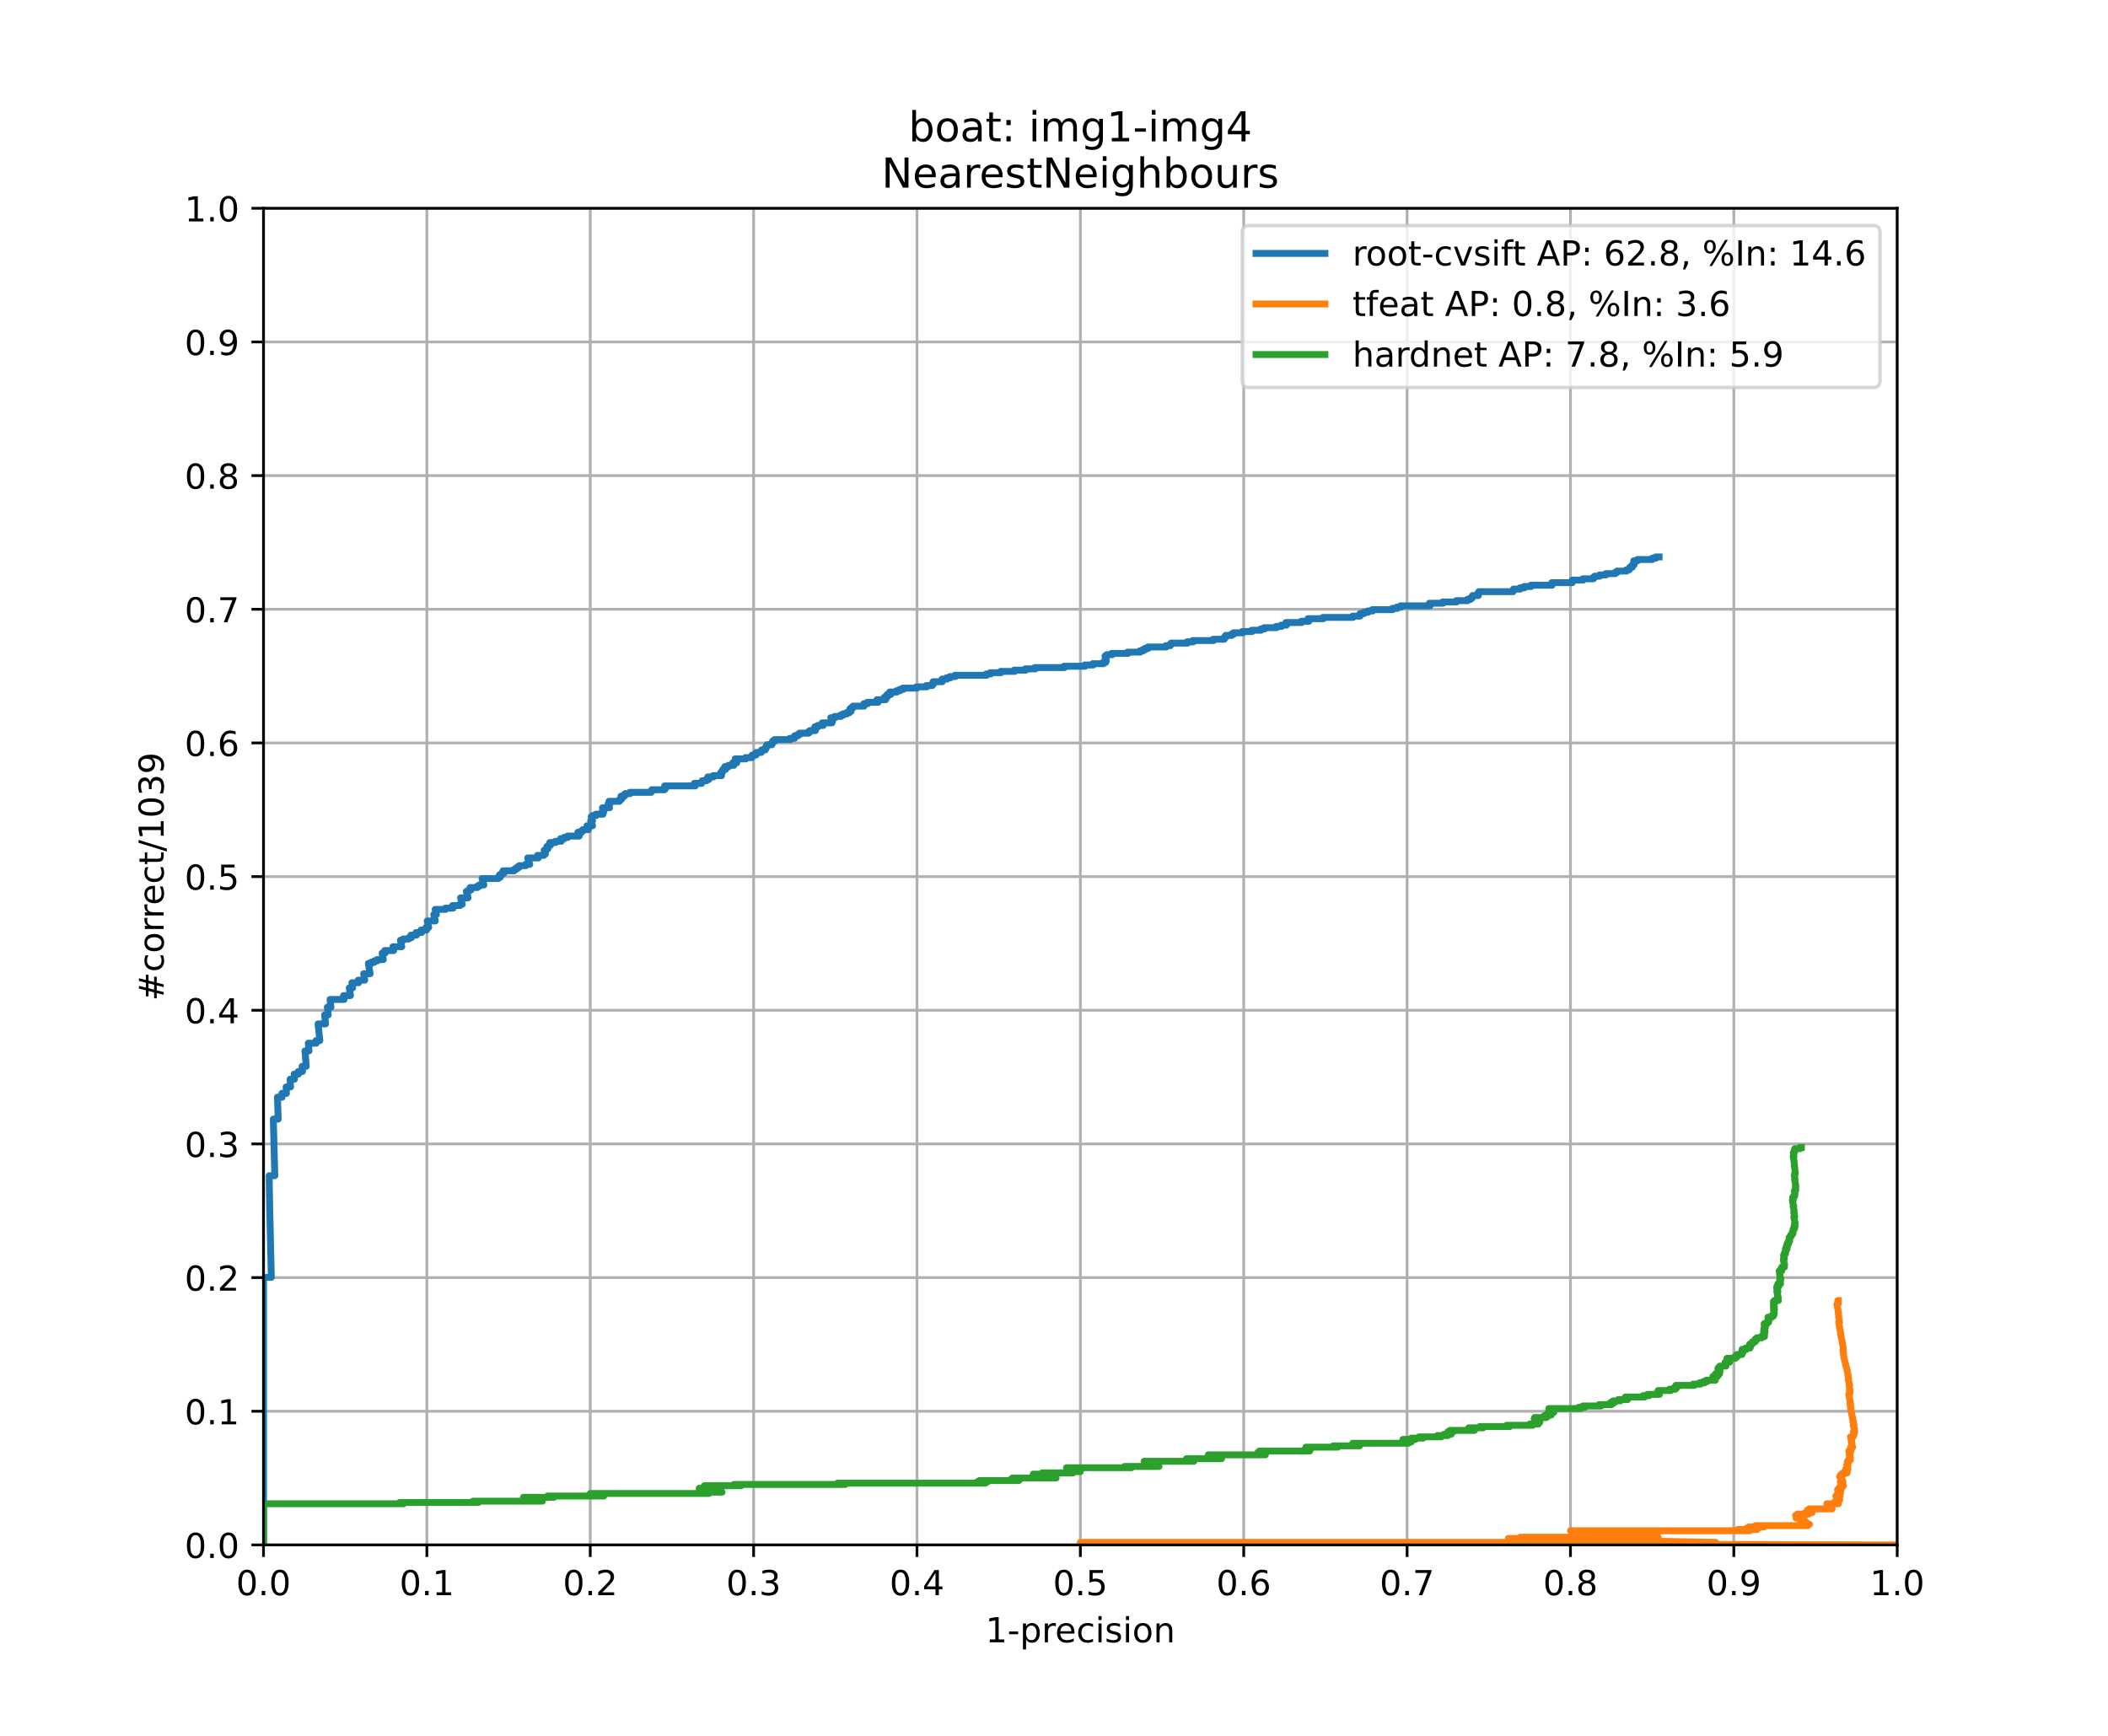 <?xml version="1.0" encoding="utf-8" standalone="no"?>
<!DOCTYPE svg PUBLIC "-//W3C//DTD SVG 1.1//EN"
  "http://www.w3.org/Graphics/SVG/1.1/DTD/svg11.dtd">
<!-- Created with matplotlib (https://matplotlib.org/) -->
<svg height="504pt" version="1.1" viewBox="0 0 612 504" width="612pt" xmlns="http://www.w3.org/2000/svg" xmlns:xlink="http://www.w3.org/1999/xlink">
 <defs>
  <style type="text/css">
*{stroke-linecap:butt;stroke-linejoin:round;}
  </style>
 </defs>
 <g id="figure_1">
  <g id="patch_1">
   <path d="M 0 504 
L 612 504 
L 612 0 
L 0 0 
z
" style="fill:#ffffff;"/>
  </g>
  <g id="axes_1">
   <g id="patch_2">
    <path d="M 76.5 448.56 
L 550.8 448.56 
L 550.8 60.48 
L 76.5 60.48 
z
" style="fill:#ffffff;"/>
   </g>
   <g id="matplotlib.axis_1">
    <g id="xtick_1">
     <g id="line2d_1">
      <path clip-path="url(#pf49b13bb12)" d="M 76.5 448.56 
L 76.5 60.48 
" style="fill:none;stroke:#b0b0b0;stroke-linecap:square;stroke-width:0.8;"/>
     </g>
     <g id="line2d_2">
      <defs>
       <path d="M 0 0 
L 0 3.5 
" id="m67a5cc623c" style="stroke:#000000;stroke-width:0.8;"/>
      </defs>
      <g>
       <use style="stroke:#000000;stroke-width:0.8;" x="76.5" xlink:href="#m67a5cc623c" y="448.56"/>
      </g>
     </g>
     <g id="text_1">
      <!-- 0.0 -->
      <defs>
       <path d="M 31.781 66.406 
Q 24.172 66.406 20.328 58.906 
Q 16.5 51.422 16.5 36.375 
Q 16.5 21.391 20.328 13.891 
Q 24.172 6.391 31.781 6.391 
Q 39.453 6.391 43.281 13.891 
Q 47.125 21.391 47.125 36.375 
Q 47.125 51.422 43.281 58.906 
Q 39.453 66.406 31.781 66.406 
z
M 31.781 74.219 
Q 44.047 74.219 50.516 64.516 
Q 56.984 54.828 56.984 36.375 
Q 56.984 17.969 50.516 8.266 
Q 44.047 -1.422 31.781 -1.422 
Q 19.531 -1.422 13.062 8.266 
Q 6.594 17.969 6.594 36.375 
Q 6.594 54.828 13.062 64.516 
Q 19.531 74.219 31.781 74.219 
z
" id="DejaVuSans-48"/>
       <path d="M 10.688 12.406 
L 21 12.406 
L 21 0 
L 10.688 0 
z
" id="DejaVuSans-46"/>
      </defs>
      <g transform="translate(68.548 463.158)scale(0.1 -0.1)">
       <use xlink:href="#DejaVuSans-48"/>
       <use x="63.623" xlink:href="#DejaVuSans-46"/>
       <use x="95.41" xlink:href="#DejaVuSans-48"/>
      </g>
     </g>
    </g>
    <g id="xtick_2">
     <g id="line2d_3">
      <path clip-path="url(#pf49b13bb12)" d="M 123.93 448.56 
L 123.93 60.48 
" style="fill:none;stroke:#b0b0b0;stroke-linecap:square;stroke-width:0.8;"/>
     </g>
     <g id="line2d_4">
      <g>
       <use style="stroke:#000000;stroke-width:0.8;" x="123.93" xlink:href="#m67a5cc623c" y="448.56"/>
      </g>
     </g>
     <g id="text_2">
      <!-- 0.1 -->
      <defs>
       <path d="M 12.406 8.297 
L 28.516 8.297 
L 28.516 63.922 
L 10.984 60.406 
L 10.984 69.391 
L 28.422 72.906 
L 38.281 72.906 
L 38.281 8.297 
L 54.391 8.297 
L 54.391 0 
L 12.406 0 
z
" id="DejaVuSans-49"/>
      </defs>
      <g transform="translate(115.978 463.158)scale(0.1 -0.1)">
       <use xlink:href="#DejaVuSans-48"/>
       <use x="63.623" xlink:href="#DejaVuSans-46"/>
       <use x="95.41" xlink:href="#DejaVuSans-49"/>
      </g>
     </g>
    </g>
    <g id="xtick_3">
     <g id="line2d_5">
      <path clip-path="url(#pf49b13bb12)" d="M 171.36 448.56 
L 171.36 60.48 
" style="fill:none;stroke:#b0b0b0;stroke-linecap:square;stroke-width:0.8;"/>
     </g>
     <g id="line2d_6">
      <g>
       <use style="stroke:#000000;stroke-width:0.8;" x="171.36" xlink:href="#m67a5cc623c" y="448.56"/>
      </g>
     </g>
     <g id="text_3">
      <!-- 0.2 -->
      <defs>
       <path d="M 19.188 8.297 
L 53.609 8.297 
L 53.609 0 
L 7.328 0 
L 7.328 8.297 
Q 12.938 14.109 22.625 23.891 
Q 32.328 33.688 34.812 36.531 
Q 39.547 41.844 41.422 45.531 
Q 43.312 49.219 43.312 52.781 
Q 43.312 58.594 39.234 62.25 
Q 35.156 65.922 28.609 65.922 
Q 23.969 65.922 18.812 64.312 
Q 13.672 62.703 7.812 59.422 
L 7.812 69.391 
Q 13.766 71.781 18.938 73 
Q 24.125 74.219 28.422 74.219 
Q 39.75 74.219 46.484 68.547 
Q 53.219 62.891 53.219 53.422 
Q 53.219 48.922 51.531 44.891 
Q 49.859 40.875 45.406 35.406 
Q 44.188 33.984 37.641 27.219 
Q 31.109 20.453 19.188 8.297 
z
" id="DejaVuSans-50"/>
      </defs>
      <g transform="translate(163.408 463.158)scale(0.1 -0.1)">
       <use xlink:href="#DejaVuSans-48"/>
       <use x="63.623" xlink:href="#DejaVuSans-46"/>
       <use x="95.41" xlink:href="#DejaVuSans-50"/>
      </g>
     </g>
    </g>
    <g id="xtick_4">
     <g id="line2d_7">
      <path clip-path="url(#pf49b13bb12)" d="M 218.79 448.56 
L 218.79 60.48 
" style="fill:none;stroke:#b0b0b0;stroke-linecap:square;stroke-width:0.8;"/>
     </g>
     <g id="line2d_8">
      <g>
       <use style="stroke:#000000;stroke-width:0.8;" x="218.79" xlink:href="#m67a5cc623c" y="448.56"/>
      </g>
     </g>
     <g id="text_4">
      <!-- 0.3 -->
      <defs>
       <path d="M 40.578 39.312 
Q 47.656 37.797 51.625 33 
Q 55.609 28.219 55.609 21.188 
Q 55.609 10.406 48.188 4.484 
Q 40.766 -1.422 27.094 -1.422 
Q 22.516 -1.422 17.656 -0.516 
Q 12.797 0.391 7.625 2.203 
L 7.625 11.719 
Q 11.719 9.328 16.594 8.109 
Q 21.484 6.891 26.812 6.891 
Q 36.078 6.891 40.938 10.547 
Q 45.797 14.203 45.797 21.188 
Q 45.797 27.641 41.281 31.266 
Q 36.766 34.906 28.719 34.906 
L 20.219 34.906 
L 20.219 43.016 
L 29.109 43.016 
Q 36.375 43.016 40.234 45.922 
Q 44.094 48.828 44.094 54.297 
Q 44.094 59.906 40.109 62.906 
Q 36.141 65.922 28.719 65.922 
Q 24.656 65.922 20.016 65.031 
Q 15.375 64.156 9.812 62.312 
L 9.812 71.094 
Q 15.438 72.656 20.344 73.438 
Q 25.25 74.219 29.594 74.219 
Q 40.828 74.219 47.359 69.109 
Q 53.906 64.016 53.906 55.328 
Q 53.906 49.266 50.438 45.094 
Q 46.969 40.922 40.578 39.312 
z
" id="DejaVuSans-51"/>
      </defs>
      <g transform="translate(210.838 463.158)scale(0.1 -0.1)">
       <use xlink:href="#DejaVuSans-48"/>
       <use x="63.623" xlink:href="#DejaVuSans-46"/>
       <use x="95.41" xlink:href="#DejaVuSans-51"/>
      </g>
     </g>
    </g>
    <g id="xtick_5">
     <g id="line2d_9">
      <path clip-path="url(#pf49b13bb12)" d="M 266.22 448.56 
L 266.22 60.48 
" style="fill:none;stroke:#b0b0b0;stroke-linecap:square;stroke-width:0.8;"/>
     </g>
     <g id="line2d_10">
      <g>
       <use style="stroke:#000000;stroke-width:0.8;" x="266.22" xlink:href="#m67a5cc623c" y="448.56"/>
      </g>
     </g>
     <g id="text_5">
      <!-- 0.4 -->
      <defs>
       <path d="M 37.797 64.312 
L 12.891 25.391 
L 37.797 25.391 
z
M 35.203 72.906 
L 47.609 72.906 
L 47.609 25.391 
L 58.016 25.391 
L 58.016 17.188 
L 47.609 17.188 
L 47.609 0 
L 37.797 0 
L 37.797 17.188 
L 4.891 17.188 
L 4.891 26.703 
z
" id="DejaVuSans-52"/>
      </defs>
      <g transform="translate(258.268 463.158)scale(0.1 -0.1)">
       <use xlink:href="#DejaVuSans-48"/>
       <use x="63.623" xlink:href="#DejaVuSans-46"/>
       <use x="95.41" xlink:href="#DejaVuSans-52"/>
      </g>
     </g>
    </g>
    <g id="xtick_6">
     <g id="line2d_11">
      <path clip-path="url(#pf49b13bb12)" d="M 313.65 448.56 
L 313.65 60.48 
" style="fill:none;stroke:#b0b0b0;stroke-linecap:square;stroke-width:0.8;"/>
     </g>
     <g id="line2d_12">
      <g>
       <use style="stroke:#000000;stroke-width:0.8;" x="313.65" xlink:href="#m67a5cc623c" y="448.56"/>
      </g>
     </g>
     <g id="text_6">
      <!-- 0.5 -->
      <defs>
       <path d="M 10.797 72.906 
L 49.516 72.906 
L 49.516 64.594 
L 19.828 64.594 
L 19.828 46.734 
Q 21.969 47.469 24.109 47.828 
Q 26.266 48.188 28.422 48.188 
Q 40.625 48.188 47.75 41.5 
Q 54.891 34.812 54.891 23.391 
Q 54.891 11.625 47.562 5.094 
Q 40.234 -1.422 26.906 -1.422 
Q 22.312 -1.422 17.547 -0.641 
Q 12.797 0.141 7.719 1.703 
L 7.719 11.625 
Q 12.109 9.234 16.797 8.062 
Q 21.484 6.891 26.703 6.891 
Q 35.156 6.891 40.078 11.328 
Q 45.016 15.766 45.016 23.391 
Q 45.016 31 40.078 35.438 
Q 35.156 39.891 26.703 39.891 
Q 22.75 39.891 18.812 39.016 
Q 14.891 38.141 10.797 36.281 
z
" id="DejaVuSans-53"/>
      </defs>
      <g transform="translate(305.698 463.158)scale(0.1 -0.1)">
       <use xlink:href="#DejaVuSans-48"/>
       <use x="63.623" xlink:href="#DejaVuSans-46"/>
       <use x="95.41" xlink:href="#DejaVuSans-53"/>
      </g>
     </g>
    </g>
    <g id="xtick_7">
     <g id="line2d_13">
      <path clip-path="url(#pf49b13bb12)" d="M 361.08 448.56 
L 361.08 60.48 
" style="fill:none;stroke:#b0b0b0;stroke-linecap:square;stroke-width:0.8;"/>
     </g>
     <g id="line2d_14">
      <g>
       <use style="stroke:#000000;stroke-width:0.8;" x="361.08" xlink:href="#m67a5cc623c" y="448.56"/>
      </g>
     </g>
     <g id="text_7">
      <!-- 0.6 -->
      <defs>
       <path d="M 33.016 40.375 
Q 26.375 40.375 22.484 35.828 
Q 18.609 31.297 18.609 23.391 
Q 18.609 15.531 22.484 10.953 
Q 26.375 6.391 33.016 6.391 
Q 39.656 6.391 43.531 10.953 
Q 47.406 15.531 47.406 23.391 
Q 47.406 31.297 43.531 35.828 
Q 39.656 40.375 33.016 40.375 
z
M 52.594 71.297 
L 52.594 62.312 
Q 48.875 64.062 45.094 64.984 
Q 41.312 65.922 37.594 65.922 
Q 27.828 65.922 22.672 59.328 
Q 17.531 52.734 16.797 39.406 
Q 19.672 43.656 24.016 45.922 
Q 28.375 48.188 33.594 48.188 
Q 44.578 48.188 50.953 41.516 
Q 57.328 34.859 57.328 23.391 
Q 57.328 12.156 50.688 5.359 
Q 44.047 -1.422 33.016 -1.422 
Q 20.359 -1.422 13.672 8.266 
Q 6.984 17.969 6.984 36.375 
Q 6.984 53.656 15.188 63.938 
Q 23.391 74.219 37.203 74.219 
Q 40.922 74.219 44.703 73.484 
Q 48.484 72.75 52.594 71.297 
z
" id="DejaVuSans-54"/>
      </defs>
      <g transform="translate(353.128 463.158)scale(0.1 -0.1)">
       <use xlink:href="#DejaVuSans-48"/>
       <use x="63.623" xlink:href="#DejaVuSans-46"/>
       <use x="95.41" xlink:href="#DejaVuSans-54"/>
      </g>
     </g>
    </g>
    <g id="xtick_8">
     <g id="line2d_15">
      <path clip-path="url(#pf49b13bb12)" d="M 408.51 448.56 
L 408.51 60.48 
" style="fill:none;stroke:#b0b0b0;stroke-linecap:square;stroke-width:0.8;"/>
     </g>
     <g id="line2d_16">
      <g>
       <use style="stroke:#000000;stroke-width:0.8;" x="408.51" xlink:href="#m67a5cc623c" y="448.56"/>
      </g>
     </g>
     <g id="text_8">
      <!-- 0.7 -->
      <defs>
       <path d="M 8.203 72.906 
L 55.078 72.906 
L 55.078 68.703 
L 28.609 0 
L 18.312 0 
L 43.219 64.594 
L 8.203 64.594 
z
" id="DejaVuSans-55"/>
      </defs>
      <g transform="translate(400.558 463.158)scale(0.1 -0.1)">
       <use xlink:href="#DejaVuSans-48"/>
       <use x="63.623" xlink:href="#DejaVuSans-46"/>
       <use x="95.41" xlink:href="#DejaVuSans-55"/>
      </g>
     </g>
    </g>
    <g id="xtick_9">
     <g id="line2d_17">
      <path clip-path="url(#pf49b13bb12)" d="M 455.94 448.56 
L 455.94 60.48 
" style="fill:none;stroke:#b0b0b0;stroke-linecap:square;stroke-width:0.8;"/>
     </g>
     <g id="line2d_18">
      <g>
       <use style="stroke:#000000;stroke-width:0.8;" x="455.94" xlink:href="#m67a5cc623c" y="448.56"/>
      </g>
     </g>
     <g id="text_9">
      <!-- 0.8 -->
      <defs>
       <path d="M 31.781 34.625 
Q 24.75 34.625 20.719 30.859 
Q 16.703 27.094 16.703 20.516 
Q 16.703 13.922 20.719 10.156 
Q 24.75 6.391 31.781 6.391 
Q 38.812 6.391 42.859 10.172 
Q 46.922 13.969 46.922 20.516 
Q 46.922 27.094 42.891 30.859 
Q 38.875 34.625 31.781 34.625 
z
M 21.922 38.812 
Q 15.578 40.375 12.031 44.719 
Q 8.5 49.078 8.5 55.328 
Q 8.5 64.062 14.719 69.141 
Q 20.953 74.219 31.781 74.219 
Q 42.672 74.219 48.875 69.141 
Q 55.078 64.062 55.078 55.328 
Q 55.078 49.078 51.531 44.719 
Q 48 40.375 41.703 38.812 
Q 48.828 37.156 52.797 32.312 
Q 56.781 27.484 56.781 20.516 
Q 56.781 9.906 50.312 4.234 
Q 43.844 -1.422 31.781 -1.422 
Q 19.734 -1.422 13.25 4.234 
Q 6.781 9.906 6.781 20.516 
Q 6.781 27.484 10.781 32.312 
Q 14.797 37.156 21.922 38.812 
z
M 18.312 54.391 
Q 18.312 48.734 21.844 45.562 
Q 25.391 42.391 31.781 42.391 
Q 38.141 42.391 41.719 45.562 
Q 45.312 48.734 45.312 54.391 
Q 45.312 60.062 41.719 63.234 
Q 38.141 66.406 31.781 66.406 
Q 25.391 66.406 21.844 63.234 
Q 18.312 60.062 18.312 54.391 
z
" id="DejaVuSans-56"/>
      </defs>
      <g transform="translate(447.988 463.158)scale(0.1 -0.1)">
       <use xlink:href="#DejaVuSans-48"/>
       <use x="63.623" xlink:href="#DejaVuSans-46"/>
       <use x="95.41" xlink:href="#DejaVuSans-56"/>
      </g>
     </g>
    </g>
    <g id="xtick_10">
     <g id="line2d_19">
      <path clip-path="url(#pf49b13bb12)" d="M 503.37 448.56 
L 503.37 60.48 
" style="fill:none;stroke:#b0b0b0;stroke-linecap:square;stroke-width:0.8;"/>
     </g>
     <g id="line2d_20">
      <g>
       <use style="stroke:#000000;stroke-width:0.8;" x="503.37" xlink:href="#m67a5cc623c" y="448.56"/>
      </g>
     </g>
     <g id="text_10">
      <!-- 0.9 -->
      <defs>
       <path d="M 10.984 1.516 
L 10.984 10.5 
Q 14.703 8.734 18.5 7.812 
Q 22.312 6.891 25.984 6.891 
Q 35.75 6.891 40.891 13.453 
Q 46.047 20.016 46.781 33.406 
Q 43.953 29.203 39.594 26.953 
Q 35.25 24.703 29.984 24.703 
Q 19.047 24.703 12.672 31.312 
Q 6.297 37.938 6.297 49.422 
Q 6.297 60.641 12.938 67.422 
Q 19.578 74.219 30.609 74.219 
Q 43.266 74.219 49.922 64.516 
Q 56.594 54.828 56.594 36.375 
Q 56.594 19.141 48.406 8.859 
Q 40.234 -1.422 26.422 -1.422 
Q 22.703 -1.422 18.891 -0.688 
Q 15.094 0.047 10.984 1.516 
z
M 30.609 32.422 
Q 37.25 32.422 41.125 36.953 
Q 45.016 41.5 45.016 49.422 
Q 45.016 57.281 41.125 61.844 
Q 37.25 66.406 30.609 66.406 
Q 23.969 66.406 20.094 61.844 
Q 16.219 57.281 16.219 49.422 
Q 16.219 41.5 20.094 36.953 
Q 23.969 32.422 30.609 32.422 
z
" id="DejaVuSans-57"/>
      </defs>
      <g transform="translate(495.418 463.158)scale(0.1 -0.1)">
       <use xlink:href="#DejaVuSans-48"/>
       <use x="63.623" xlink:href="#DejaVuSans-46"/>
       <use x="95.41" xlink:href="#DejaVuSans-57"/>
      </g>
     </g>
    </g>
    <g id="xtick_11">
     <g id="line2d_21">
      <path clip-path="url(#pf49b13bb12)" d="M 550.8 448.56 
L 550.8 60.48 
" style="fill:none;stroke:#b0b0b0;stroke-linecap:square;stroke-width:0.8;"/>
     </g>
     <g id="line2d_22">
      <g>
       <use style="stroke:#000000;stroke-width:0.8;" x="550.8" xlink:href="#m67a5cc623c" y="448.56"/>
      </g>
     </g>
     <g id="text_11">
      <!-- 1.0 -->
      <g transform="translate(542.848 463.158)scale(0.1 -0.1)">
       <use xlink:href="#DejaVuSans-49"/>
       <use x="63.623" xlink:href="#DejaVuSans-46"/>
       <use x="95.41" xlink:href="#DejaVuSans-48"/>
      </g>
     </g>
    </g>
    <g id="text_12">
     <!-- 1-precision -->
     <defs>
      <path d="M 4.891 31.391 
L 31.203 31.391 
L 31.203 23.391 
L 4.891 23.391 
z
" id="DejaVuSans-45"/>
      <path d="M 18.109 8.203 
L 18.109 -20.797 
L 9.078 -20.797 
L 9.078 54.688 
L 18.109 54.688 
L 18.109 46.391 
Q 20.953 51.266 25.266 53.625 
Q 29.594 56 35.594 56 
Q 45.562 56 51.781 48.094 
Q 58.016 40.188 58.016 27.297 
Q 58.016 14.406 51.781 6.484 
Q 45.562 -1.422 35.594 -1.422 
Q 29.594 -1.422 25.266 0.953 
Q 20.953 3.328 18.109 8.203 
z
M 48.688 27.297 
Q 48.688 37.203 44.609 42.844 
Q 40.531 48.484 33.406 48.484 
Q 26.266 48.484 22.188 42.844 
Q 18.109 37.203 18.109 27.297 
Q 18.109 17.391 22.188 11.75 
Q 26.266 6.109 33.406 6.109 
Q 40.531 6.109 44.609 11.75 
Q 48.688 17.391 48.688 27.297 
z
" id="DejaVuSans-112"/>
      <path d="M 41.109 46.297 
Q 39.594 47.172 37.812 47.578 
Q 36.031 48 33.891 48 
Q 26.266 48 22.188 43.047 
Q 18.109 38.094 18.109 28.812 
L 18.109 0 
L 9.078 0 
L 9.078 54.688 
L 18.109 54.688 
L 18.109 46.188 
Q 20.953 51.172 25.484 53.578 
Q 30.031 56 36.531 56 
Q 37.453 56 38.578 55.875 
Q 39.703 55.766 41.062 55.516 
z
" id="DejaVuSans-114"/>
      <path d="M 56.203 29.594 
L 56.203 25.203 
L 14.891 25.203 
Q 15.484 15.922 20.484 11.062 
Q 25.484 6.203 34.422 6.203 
Q 39.594 6.203 44.453 7.469 
Q 49.312 8.734 54.109 11.281 
L 54.109 2.781 
Q 49.266 0.734 44.188 -0.344 
Q 39.109 -1.422 33.891 -1.422 
Q 20.797 -1.422 13.156 6.188 
Q 5.516 13.812 5.516 26.812 
Q 5.516 40.234 12.766 48.109 
Q 20.016 56 32.328 56 
Q 43.359 56 49.781 48.891 
Q 56.203 41.797 56.203 29.594 
z
M 47.219 32.234 
Q 47.125 39.594 43.094 43.984 
Q 39.062 48.391 32.422 48.391 
Q 24.906 48.391 20.391 44.141 
Q 15.875 39.891 15.188 32.172 
z
" id="DejaVuSans-101"/>
      <path d="M 48.781 52.594 
L 48.781 44.188 
Q 44.969 46.297 41.141 47.344 
Q 37.312 48.391 33.406 48.391 
Q 24.656 48.391 19.812 42.844 
Q 14.984 37.312 14.984 27.297 
Q 14.984 17.281 19.812 11.734 
Q 24.656 6.203 33.406 6.203 
Q 37.312 6.203 41.141 7.25 
Q 44.969 8.297 48.781 10.406 
L 48.781 2.094 
Q 45.016 0.344 40.984 -0.531 
Q 36.969 -1.422 32.422 -1.422 
Q 20.062 -1.422 12.781 6.344 
Q 5.516 14.109 5.516 27.297 
Q 5.516 40.672 12.859 48.328 
Q 20.219 56 33.016 56 
Q 37.156 56 41.109 55.141 
Q 45.062 54.297 48.781 52.594 
z
" id="DejaVuSans-99"/>
      <path d="M 9.422 54.688 
L 18.406 54.688 
L 18.406 0 
L 9.422 0 
z
M 9.422 75.984 
L 18.406 75.984 
L 18.406 64.594 
L 9.422 64.594 
z
" id="DejaVuSans-105"/>
      <path d="M 44.281 53.078 
L 44.281 44.578 
Q 40.484 46.531 36.375 47.5 
Q 32.281 48.484 27.875 48.484 
Q 21.188 48.484 17.844 46.438 
Q 14.5 44.391 14.5 40.281 
Q 14.5 37.156 16.891 35.375 
Q 19.281 33.594 26.516 31.984 
L 29.594 31.297 
Q 39.156 29.25 43.188 25.516 
Q 47.219 21.781 47.219 15.094 
Q 47.219 7.469 41.188 3.016 
Q 35.156 -1.422 24.609 -1.422 
Q 20.219 -1.422 15.453 -0.562 
Q 10.688 0.297 5.422 2 
L 5.422 11.281 
Q 10.406 8.688 15.234 7.391 
Q 20.062 6.109 24.812 6.109 
Q 31.156 6.109 34.562 8.281 
Q 37.984 10.453 37.984 14.406 
Q 37.984 18.062 35.516 20.016 
Q 33.062 21.969 24.703 23.781 
L 21.578 24.516 
Q 13.234 26.266 9.516 29.906 
Q 5.812 33.547 5.812 39.891 
Q 5.812 47.609 11.281 51.797 
Q 16.75 56 26.812 56 
Q 31.781 56 36.172 55.266 
Q 40.578 54.547 44.281 53.078 
z
" id="DejaVuSans-115"/>
      <path d="M 30.609 48.391 
Q 23.391 48.391 19.188 42.75 
Q 14.984 37.109 14.984 27.297 
Q 14.984 17.484 19.156 11.844 
Q 23.344 6.203 30.609 6.203 
Q 37.797 6.203 41.984 11.859 
Q 46.188 17.531 46.188 27.297 
Q 46.188 37.016 41.984 42.703 
Q 37.797 48.391 30.609 48.391 
z
M 30.609 56 
Q 42.328 56 49.016 48.375 
Q 55.719 40.766 55.719 27.297 
Q 55.719 13.875 49.016 6.219 
Q 42.328 -1.422 30.609 -1.422 
Q 18.844 -1.422 12.172 6.219 
Q 5.516 13.875 5.516 27.297 
Q 5.516 40.766 12.172 48.375 
Q 18.844 56 30.609 56 
z
" id="DejaVuSans-111"/>
      <path d="M 54.891 33.016 
L 54.891 0 
L 45.906 0 
L 45.906 32.719 
Q 45.906 40.484 42.875 44.328 
Q 39.844 48.188 33.797 48.188 
Q 26.516 48.188 22.312 43.547 
Q 18.109 38.922 18.109 30.906 
L 18.109 0 
L 9.078 0 
L 9.078 54.688 
L 18.109 54.688 
L 18.109 46.188 
Q 21.344 51.125 25.703 53.562 
Q 30.078 56 35.797 56 
Q 45.219 56 50.047 50.172 
Q 54.891 44.344 54.891 33.016 
z
" id="DejaVuSans-110"/>
     </defs>
     <g transform="translate(286.111 476.837)scale(0.1 -0.1)">
      <use xlink:href="#DejaVuSans-49"/>
      <use x="63.623" xlink:href="#DejaVuSans-45"/>
      <use x="99.707" xlink:href="#DejaVuSans-112"/>
      <use x="163.184" xlink:href="#DejaVuSans-114"/>
      <use x="202.047" xlink:href="#DejaVuSans-101"/>
      <use x="263.57" xlink:href="#DejaVuSans-99"/>
      <use x="318.551" xlink:href="#DejaVuSans-105"/>
      <use x="346.334" xlink:href="#DejaVuSans-115"/>
      <use x="398.434" xlink:href="#DejaVuSans-105"/>
      <use x="426.217" xlink:href="#DejaVuSans-111"/>
      <use x="487.398" xlink:href="#DejaVuSans-110"/>
     </g>
    </g>
   </g>
   <g id="matplotlib.axis_2">
    <g id="ytick_1">
     <g id="line2d_23">
      <path clip-path="url(#pf49b13bb12)" d="M 76.5 448.56 
L 550.8 448.56 
" style="fill:none;stroke:#b0b0b0;stroke-linecap:square;stroke-width:0.8;"/>
     </g>
     <g id="line2d_24">
      <defs>
       <path d="M 0 0 
L -3.5 0 
" id="mfadc31a062" style="stroke:#000000;stroke-width:0.8;"/>
      </defs>
      <g>
       <use style="stroke:#000000;stroke-width:0.8;" x="76.5" xlink:href="#mfadc31a062" y="448.56"/>
      </g>
     </g>
     <g id="text_13">
      <!-- 0.0 -->
      <g transform="translate(53.597 452.359)scale(0.1 -0.1)">
       <use xlink:href="#DejaVuSans-48"/>
       <use x="63.623" xlink:href="#DejaVuSans-46"/>
       <use x="95.41" xlink:href="#DejaVuSans-48"/>
      </g>
     </g>
    </g>
    <g id="ytick_2">
     <g id="line2d_25">
      <path clip-path="url(#pf49b13bb12)" d="M 76.5 409.752 
L 550.8 409.752 
" style="fill:none;stroke:#b0b0b0;stroke-linecap:square;stroke-width:0.8;"/>
     </g>
     <g id="line2d_26">
      <g>
       <use style="stroke:#000000;stroke-width:0.8;" x="76.5" xlink:href="#mfadc31a062" y="409.752"/>
      </g>
     </g>
     <g id="text_14">
      <!-- 0.1 -->
      <g transform="translate(53.597 413.551)scale(0.1 -0.1)">
       <use xlink:href="#DejaVuSans-48"/>
       <use x="63.623" xlink:href="#DejaVuSans-46"/>
       <use x="95.41" xlink:href="#DejaVuSans-49"/>
      </g>
     </g>
    </g>
    <g id="ytick_3">
     <g id="line2d_27">
      <path clip-path="url(#pf49b13bb12)" d="M 76.5 370.944 
L 550.8 370.944 
" style="fill:none;stroke:#b0b0b0;stroke-linecap:square;stroke-width:0.8;"/>
     </g>
     <g id="line2d_28">
      <g>
       <use style="stroke:#000000;stroke-width:0.8;" x="76.5" xlink:href="#mfadc31a062" y="370.944"/>
      </g>
     </g>
     <g id="text_15">
      <!-- 0.2 -->
      <g transform="translate(53.597 374.743)scale(0.1 -0.1)">
       <use xlink:href="#DejaVuSans-48"/>
       <use x="63.623" xlink:href="#DejaVuSans-46"/>
       <use x="95.41" xlink:href="#DejaVuSans-50"/>
      </g>
     </g>
    </g>
    <g id="ytick_4">
     <g id="line2d_29">
      <path clip-path="url(#pf49b13bb12)" d="M 76.5 332.136 
L 550.8 332.136 
" style="fill:none;stroke:#b0b0b0;stroke-linecap:square;stroke-width:0.8;"/>
     </g>
     <g id="line2d_30">
      <g>
       <use style="stroke:#000000;stroke-width:0.8;" x="76.5" xlink:href="#mfadc31a062" y="332.136"/>
      </g>
     </g>
     <g id="text_16">
      <!-- 0.3 -->
      <g transform="translate(53.597 335.935)scale(0.1 -0.1)">
       <use xlink:href="#DejaVuSans-48"/>
       <use x="63.623" xlink:href="#DejaVuSans-46"/>
       <use x="95.41" xlink:href="#DejaVuSans-51"/>
      </g>
     </g>
    </g>
    <g id="ytick_5">
     <g id="line2d_31">
      <path clip-path="url(#pf49b13bb12)" d="M 76.5 293.328 
L 550.8 293.328 
" style="fill:none;stroke:#b0b0b0;stroke-linecap:square;stroke-width:0.8;"/>
     </g>
     <g id="line2d_32">
      <g>
       <use style="stroke:#000000;stroke-width:0.8;" x="76.5" xlink:href="#mfadc31a062" y="293.328"/>
      </g>
     </g>
     <g id="text_17">
      <!-- 0.4 -->
      <g transform="translate(53.597 297.127)scale(0.1 -0.1)">
       <use xlink:href="#DejaVuSans-48"/>
       <use x="63.623" xlink:href="#DejaVuSans-46"/>
       <use x="95.41" xlink:href="#DejaVuSans-52"/>
      </g>
     </g>
    </g>
    <g id="ytick_6">
     <g id="line2d_33">
      <path clip-path="url(#pf49b13bb12)" d="M 76.5 254.52 
L 550.8 254.52 
" style="fill:none;stroke:#b0b0b0;stroke-linecap:square;stroke-width:0.8;"/>
     </g>
     <g id="line2d_34">
      <g>
       <use style="stroke:#000000;stroke-width:0.8;" x="76.5" xlink:href="#mfadc31a062" y="254.52"/>
      </g>
     </g>
     <g id="text_18">
      <!-- 0.5 -->
      <g transform="translate(53.597 258.319)scale(0.1 -0.1)">
       <use xlink:href="#DejaVuSans-48"/>
       <use x="63.623" xlink:href="#DejaVuSans-46"/>
       <use x="95.41" xlink:href="#DejaVuSans-53"/>
      </g>
     </g>
    </g>
    <g id="ytick_7">
     <g id="line2d_35">
      <path clip-path="url(#pf49b13bb12)" d="M 76.5 215.712 
L 550.8 215.712 
" style="fill:none;stroke:#b0b0b0;stroke-linecap:square;stroke-width:0.8;"/>
     </g>
     <g id="line2d_36">
      <g>
       <use style="stroke:#000000;stroke-width:0.8;" x="76.5" xlink:href="#mfadc31a062" y="215.712"/>
      </g>
     </g>
     <g id="text_19">
      <!-- 0.6 -->
      <g transform="translate(53.597 219.511)scale(0.1 -0.1)">
       <use xlink:href="#DejaVuSans-48"/>
       <use x="63.623" xlink:href="#DejaVuSans-46"/>
       <use x="95.41" xlink:href="#DejaVuSans-54"/>
      </g>
     </g>
    </g>
    <g id="ytick_8">
     <g id="line2d_37">
      <path clip-path="url(#pf49b13bb12)" d="M 76.5 176.904 
L 550.8 176.904 
" style="fill:none;stroke:#b0b0b0;stroke-linecap:square;stroke-width:0.8;"/>
     </g>
     <g id="line2d_38">
      <g>
       <use style="stroke:#000000;stroke-width:0.8;" x="76.5" xlink:href="#mfadc31a062" y="176.904"/>
      </g>
     </g>
     <g id="text_20">
      <!-- 0.7 -->
      <g transform="translate(53.597 180.703)scale(0.1 -0.1)">
       <use xlink:href="#DejaVuSans-48"/>
       <use x="63.623" xlink:href="#DejaVuSans-46"/>
       <use x="95.41" xlink:href="#DejaVuSans-55"/>
      </g>
     </g>
    </g>
    <g id="ytick_9">
     <g id="line2d_39">
      <path clip-path="url(#pf49b13bb12)" d="M 76.5 138.096 
L 550.8 138.096 
" style="fill:none;stroke:#b0b0b0;stroke-linecap:square;stroke-width:0.8;"/>
     </g>
     <g id="line2d_40">
      <g>
       <use style="stroke:#000000;stroke-width:0.8;" x="76.5" xlink:href="#mfadc31a062" y="138.096"/>
      </g>
     </g>
     <g id="text_21">
      <!-- 0.8 -->
      <g transform="translate(53.597 141.895)scale(0.1 -0.1)">
       <use xlink:href="#DejaVuSans-48"/>
       <use x="63.623" xlink:href="#DejaVuSans-46"/>
       <use x="95.41" xlink:href="#DejaVuSans-56"/>
      </g>
     </g>
    </g>
    <g id="ytick_10">
     <g id="line2d_41">
      <path clip-path="url(#pf49b13bb12)" d="M 76.5 99.288 
L 550.8 99.288 
" style="fill:none;stroke:#b0b0b0;stroke-linecap:square;stroke-width:0.8;"/>
     </g>
     <g id="line2d_42">
      <g>
       <use style="stroke:#000000;stroke-width:0.8;" x="76.5" xlink:href="#mfadc31a062" y="99.288"/>
      </g>
     </g>
     <g id="text_22">
      <!-- 0.9 -->
      <g transform="translate(53.597 103.087)scale(0.1 -0.1)">
       <use xlink:href="#DejaVuSans-48"/>
       <use x="63.623" xlink:href="#DejaVuSans-46"/>
       <use x="95.41" xlink:href="#DejaVuSans-57"/>
      </g>
     </g>
    </g>
    <g id="ytick_11">
     <g id="line2d_43">
      <path clip-path="url(#pf49b13bb12)" d="M 76.5 60.48 
L 550.8 60.48 
" style="fill:none;stroke:#b0b0b0;stroke-linecap:square;stroke-width:0.8;"/>
     </g>
     <g id="line2d_44">
      <g>
       <use style="stroke:#000000;stroke-width:0.8;" x="76.5" xlink:href="#mfadc31a062" y="60.48"/>
      </g>
     </g>
     <g id="text_23">
      <!-- 1.0 -->
      <g transform="translate(53.597 64.279)scale(0.1 -0.1)">
       <use xlink:href="#DejaVuSans-49"/>
       <use x="63.623" xlink:href="#DejaVuSans-46"/>
       <use x="95.41" xlink:href="#DejaVuSans-48"/>
      </g>
     </g>
    </g>
    <g id="text_24">
     <!-- #correct/1039 -->
     <defs>
      <path d="M 51.125 44 
L 36.922 44 
L 32.812 27.688 
L 47.125 27.688 
z
M 43.797 71.781 
L 38.719 51.516 
L 52.984 51.516 
L 58.109 71.781 
L 65.922 71.781 
L 60.891 51.516 
L 76.125 51.516 
L 76.125 44 
L 58.984 44 
L 54.984 27.688 
L 70.516 27.688 
L 70.516 20.219 
L 53.078 20.219 
L 48 0 
L 40.188 0 
L 45.219 20.219 
L 30.906 20.219 
L 25.875 0 
L 18.016 0 
L 23.094 20.219 
L 7.719 20.219 
L 7.719 27.688 
L 24.906 27.688 
L 29 44 
L 13.281 44 
L 13.281 51.516 
L 30.906 51.516 
L 35.891 71.781 
z
" id="DejaVuSans-35"/>
      <path d="M 18.312 70.219 
L 18.312 54.688 
L 36.812 54.688 
L 36.812 47.703 
L 18.312 47.703 
L 18.312 18.016 
Q 18.312 11.328 20.141 9.422 
Q 21.969 7.516 27.594 7.516 
L 36.812 7.516 
L 36.812 0 
L 27.594 0 
Q 17.188 0 13.234 3.875 
Q 9.281 7.766 9.281 18.016 
L 9.281 47.703 
L 2.688 47.703 
L 2.688 54.688 
L 9.281 54.688 
L 9.281 70.219 
z
" id="DejaVuSans-116"/>
      <path d="M 25.391 72.906 
L 33.688 72.906 
L 8.297 -9.281 
L 0 -9.281 
z
" id="DejaVuSans-47"/>
     </defs>
     <g transform="translate(47.517 290.625)rotate(-90)scale(0.1 -0.1)">
      <use xlink:href="#DejaVuSans-35"/>
      <use x="83.789" xlink:href="#DejaVuSans-99"/>
      <use x="138.77" xlink:href="#DejaVuSans-111"/>
      <use x="199.951" xlink:href="#DejaVuSans-114"/>
      <use x="239.314" xlink:href="#DejaVuSans-114"/>
      <use x="278.178" xlink:href="#DejaVuSans-101"/>
      <use x="339.701" xlink:href="#DejaVuSans-99"/>
      <use x="394.682" xlink:href="#DejaVuSans-116"/>
      <use x="433.891" xlink:href="#DejaVuSans-47"/>
      <use x="467.582" xlink:href="#DejaVuSans-49"/>
      <use x="531.205" xlink:href="#DejaVuSans-48"/>
      <use x="594.828" xlink:href="#DejaVuSans-51"/>
      <use x="658.451" xlink:href="#DejaVuSans-57"/>
     </g>
    </g>
   </g>
   <g id="line2d_45">
    <path clip-path="url(#pf49b13bb12)" d="M 76.5 448.186 
L 76.5 370.869 
L 78.769 370.869 
L 78.317 351.447 
L 78.147 341.362 
L 79.782 341.362 
L 79.349 324.927 
L 80.76 324.927 
L 80.554 318.577 
L 81.89 318.577 
L 81.844 317.457 
L 83.162 317.457 
L 83.069 315.589 
L 84.361 315.589 
L 84.233 313.348 
L 85.498 313.348 
L 85.401 311.854 
L 86.645 311.854 
L 86.591 311.107 
L 87.823 311.107 
L 87.704 309.613 
L 88.916 309.613 
L 88.538 305.131 
L 89.708 305.131 
L 89.511 302.89 
L 91.8 302.89 
L 91.724 302.143 
L 92.855 302.143 
L 92.348 297.287 
L 94.526 297.287 
L 94.231 294.673 
L 95.295 294.673 
L 95.036 292.432 
L 96.081 292.432 
L 95.815 290.19 
L 99.896 290.19 
L 99.74 289.07 
L 101.74 289.07 
L 101.409 286.829 
L 102.39 286.829 
L 102.166 285.335 
L 104.099 285.335 
L 103.981 284.588 
L 105.89 284.588 
L 105.58 282.72 
L 107.454 282.72 
L 106.942 279.732 
L 107.859 279.732 
L 107.794 279.359 
L 108.706 279.359 
L 108.639 278.985 
L 109.545 278.985 
L 109.478 278.612 
L 111.276 278.612 
L 110.925 276.744 
L 111.81 276.744 
L 111.669 275.997 
L 114.293 275.997 
L 114.068 274.876 
L 116.647 274.876 
L 116.256 273.009 
L 117.102 273.009 
L 117.023 272.635 
L 118.701 272.635 
L 118.619 272.262 
L 119.452 272.262 
L 119.287 271.515 
L 120.937 271.515 
L 120.768 270.768 
L 122.4 270.768 
L 122.226 270.021 
L 123.841 270.021 
L 123.663 269.274 
L 124.463 269.274 
L 124.018 267.406 
L 126.38 267.406 
L 125.924 265.539 
L 126.7 265.539 
L 126.336 264.045 
L 129.39 264.045 
L 129.295 263.671 
L 131.553 263.671 
L 131.357 262.924 
L 133.584 262.924 
L 133.483 262.551 
L 134.219 262.551 
L 133.715 260.683 
L 135.891 260.683 
L 135.379 258.815 
L 136.094 258.815 
L 135.991 258.442 
L 136.703 258.442 
L 136.497 257.695 
L 138.611 257.695 
L 138.505 257.321 
L 139.204 257.321 
L 139.098 256.948 
L 140.487 256.948 
L 139.952 255.08 
L 144.705 255.08 
L 144.593 254.707 
L 145.262 254.707 
L 145.036 253.96 
L 145.701 253.96 
L 145.588 253.586 
L 146.25 253.586 
L 146.023 252.839 
L 149.292 252.839 
L 149.175 252.466 
L 149.822 252.466 
L 149.704 252.092 
L 150.348 252.092 
L 150.229 251.719 
L 150.87 251.719 
L 150.751 251.345 
L 152.659 251.345 
L 152.539 250.972 
L 153.799 250.972 
L 153.192 249.104 
L 156.289 249.104 
L 156.041 248.357 
L 157.871 248.357 
L 157.746 247.984 
L 158.351 247.984 
L 157.975 246.863 
L 158.576 246.863 
L 158.451 246.489 
L 159.05 246.489 
L 158.799 245.742 
L 159.394 245.742 
L 159.269 245.369 
L 159.862 245.369 
L 159.61 244.622 
L 161.375 244.622 
L 161.247 244.248 
L 162.994 244.248 
L 162.736 243.501 
L 163.89 243.501 
L 163.76 243.128 
L 164.905 243.128 
L 164.774 242.754 
L 168.166 242.754 
L 167.765 241.634 
L 168.878 241.634 
L 168.744 241.26 
L 169.298 241.26 
L 169.164 240.887 
L 170.813 240.887 
L 170.407 239.766 
L 172.038 239.766 
L 171.495 238.272 
L 172.033 238.272 
L 171.628 237.152 
L 172.163 237.152 
L 172.028 236.778 
L 173.092 236.778 
L 172.957 236.405 
L 175.064 236.405 
L 174.79 235.658 
L 175.312 235.658 
L 174.902 234.537 
L 176.971 234.537 
L 176.558 233.417 
L 177.07 233.417 
L 176.795 232.669 
L 179.832 232.669 
L 179.692 232.296 
L 180.193 232.296 
L 180.053 231.922 
L 180.552 231.922 
L 180.273 231.175 
L 181.265 231.175 
L 181.125 230.802 
L 181.619 230.802 
L 181.478 230.428 
L 182.95 230.428 
L 182.809 230.055 
L 189.046 230.055 
L 188.899 229.681 
L 189.37 229.681 
L 189.223 229.308 
L 192.941 229.308 
L 192.792 228.934 
L 193.251 228.934 
L 192.952 228.187 
L 201.876 228.187 
L 201.564 227.44 
L 203.723 227.44 
L 203.566 227.067 
L 203.994 227.067 
L 203.837 226.693 
L 205.114 226.693 
L 204.956 226.32 
L 205.802 226.32 
L 205.486 225.573 
L 207.163 225.573 
L 207.004 225.199 
L 209.487 225.199 
L 209.167 224.452 
L 209.577 224.452 
L 209.418 224.079 
L 209.826 224.079 
L 209.667 223.705 
L 210.074 223.705 
L 209.915 223.332 
L 210.725 223.332 
L 210.407 222.585 
L 211.614 222.585 
L 211.454 222.211 
L 213.049 222.211 
L 212.729 221.464 
L 213.914 221.464 
L 213.434 220.344 
L 216.547 220.344 
L 216.386 219.97 
L 218.301 219.97 
L 218.139 219.597 
L 218.519 219.597 
L 218.357 219.223 
L 219.491 219.223 
L 219.329 218.85 
L 219.705 218.85 
L 219.543 218.476 
L 221.038 218.476 
L 220.875 218.102 
L 221.247 218.102 
L 221.084 217.729 
L 222.193 217.729 
L 222.03 217.355 
L 222.398 217.355 
L 222.235 216.982 
L 222.601 216.982 
L 222.438 216.608 
L 222.804 216.608 
L 222.641 216.235 
L 224.095 216.235 
L 223.932 215.861 
L 224.293 215.861 
L 224.13 215.488 
L 224.49 215.488 
L 224.327 215.114 
L 225.045 215.114 
L 224.881 214.741 
L 229.467 214.741 
L 229.302 214.367 
L 230.686 214.367 
L 230.52 213.994 
L 230.864 213.994 
L 230.698 213.62 
L 231.725 213.62 
L 231.56 213.247 
L 232.24 213.247 
L 232.074 212.873 
L 234.767 212.873 
L 234.6 212.5 
L 235.266 212.5 
L 235.099 212.126 
L 236.75 212.126 
L 236.415 211.379 
L 236.743 211.379 
L 236.576 211.006 
L 237.555 211.006 
L 237.388 210.632 
L 239.005 210.632 
L 238.671 209.885 
L 241.537 209.885 
L 241.369 209.512 
L 241.684 209.512 
L 241.181 208.391 
L 242.433 208.391 
L 242.265 208.018 
L 244.124 208.018 
L 243.956 207.644 
L 244.876 207.644 
L 244.708 207.271 
L 245.927 207.271 
L 245.758 206.897 
L 246.665 206.897 
L 246.497 206.524 
L 247.098 206.524 
L 246.762 205.777 
L 247.36 205.777 
L 247.192 205.403 
L 247.788 205.403 
L 247.62 205.03 
L 250.855 205.03 
L 250.686 204.656 
L 250.976 204.656 
L 250.808 204.283 
L 251.964 204.283 
L 251.795 203.909 
L 254.927 203.909 
L 254.588 203.162 
L 257.101 203.162 
L 256.761 202.415 
L 257.588 202.415 
L 257.419 202.041 
L 257.693 202.041 
L 257.524 201.668 
L 258.617 201.668 
L 258.278 200.921 
L 260.439 200.921 
L 260.269 200.547 
L 261.337 200.547 
L 261.168 200.174 
L 262.228 200.174 
L 262.058 199.8 
L 266.22 199.8 
L 266.049 199.427 
L 269.092 199.427 
L 268.921 199.053 
L 270.665 199.053 
L 270.494 198.68 
L 270.988 198.68 
L 270.817 198.306 
L 271.063 198.306 
L 270.892 197.933 
L 273.574 197.933 
L 273.403 197.559 
L 273.644 197.559 
L 273.473 197.186 
L 274.911 197.186 
L 274.739 196.812 
L 275.926 196.812 
L 275.755 196.439 
L 277.399 196.439 
L 277.228 196.065 
L 286.475 196.065 
L 286.302 195.692 
L 287.602 195.692 
L 287.429 195.318 
L 290.626 195.318 
L 290.453 194.945 
L 294.595 194.945 
L 294.422 194.571 
L 297.84 194.571 
L 297.667 194.198 
L 300.608 194.198 
L 300.434 193.824 
L 309.042 193.824 
L 308.868 193.451 
L 315.031 193.451 
L 314.857 193.077 
L 317.403 193.077 
L 317.23 192.704 
L 320.378 192.704 
L 320.205 192.33 
L 321.019 192.33 
L 320.847 191.957 
L 321.171 191.957 
L 320.826 191.21 
L 321.149 191.21 
L 320.806 190.463 
L 321.45 190.463 
L 321.279 190.089 
L 322.873 190.089 
L 322.702 189.715 
L 327.505 189.715 
L 327.335 189.342 
L 331.064 189.342 
L 330.894 188.968 
L 331.917 188.968 
L 331.747 188.595 
L 332.616 188.595 
L 332.447 188.221 
L 333.451 188.221 
L 333.283 187.848 
L 338.581 187.848 
L 338.413 187.474 
L 339.765 187.474 
L 339.598 187.101 
L 340.134 187.101 
L 339.967 186.727 
L 344.8 186.727 
L 344.634 186.354 
L 346.406 186.354 
L 346.24 185.98 
L 352.328 185.98 
L 352.164 185.607 
L 352.282 185.607 
L 355.418 185.607 
L 355.255 185.233 
L 355.37 185.233 
L 355.712 185.233 
L 355.549 184.86 
L 355.663 184.86 
L 356.003 184.86 
L 355.841 184.486 
L 355.954 184.486 
L 357.637 184.486 
L 357.476 184.113 
L 357.587 184.113 
L 358.252 184.113 
L 358.09 183.739 
L 358.201 183.739 
L 360.812 183.739 
L 360.651 183.366 
L 360.759 183.366 
L 363.507 183.366 
L 363.347 182.992 
L 363.452 182.992 
L 366.119 182.992 
L 365.961 182.619 
L 366.062 182.619 
L 367.167 182.619 
L 367.009 182.245 
L 367.109 182.245 
L 370.632 182.245 
L 370.475 181.872 
L 370.571 181.872 
L 372.093 181.872 
L 371.937 181.498 
L 372.031 181.498 
L 373.526 181.498 
L 373.309 180.751 
L 377.911 180.751 
L 377.758 180.378 
L 377.846 180.378 
L 380.014 180.378 
L 379.71 179.631 
L 379.795 179.631 
L 384.217 179.631 
L 384.067 179.257 
L 384.148 179.257 
L 392.846 179.257 
L 392.7 178.884 
L 392.773 178.884 
L 394.86 178.884 
L 394.715 178.51 
L 394.786 178.51 
L 394.999 178.51 
L 394.854 178.137 
L 394.925 178.137 
L 396.049 178.137 
L 395.905 177.763 
L 395.974 177.763 
L 397.219 177.763 
L 397.076 177.39 
L 397.145 177.39 
L 398.504 177.39 
L 398.361 177.016 
L 398.429 177.016 
L 404.319 177.016 
L 404.18 176.643 
L 404.242 176.643 
L 405.659 176.643 
L 405.521 176.269 
L 405.582 176.269 
L 406.731 176.269 
L 406.594 175.896 
L 406.654 175.896 
L 415.18 175.896 
L 414.968 175.148 
L 415.021 175.148 
L 418.94 175.148 
L 418.81 174.775 
L 418.91 174.775 
L 422.889 174.775 
L 422.762 174.401 
L 422.856 174.401 
L 426.109 174.401 
L 425.984 174.028 
L 426.074 174.028 
L 426.96 174.028 
L 426.835 173.654 
L 426.923 173.654 
L 427.405 173.654 
L 427.281 173.281 
L 427.368 173.281 
L 427.629 173.281 
L 427.505 172.907 
L 427.592 172.907 
L 429.218 172.907 
L 429.096 172.534 
L 429.18 172.534 
L 429.223 172.534 
L 429.1 172.16 
L 429.185 172.16 
L 429.437 172.16 
L 429.315 171.787 
L 429.399 171.787 
L 439.297 171.787 
L 439.182 171.413 
L 439.288 171.413 
L 439.5 171.413 
L 439.385 171.04 
L 439.491 171.04 
L 441.391 171.04 
L 441.278 170.666 
L 441.38 170.666 
L 442.588 170.666 
L 442.476 170.293 
L 442.575 170.293 
L 444.528 170.293 
L 444.418 169.919 
L 444.513 169.919 
L 450.594 169.919 
L 450.488 169.546 
L 450.601 169.546 
L 450.63 169.546 
L 450.524 169.172 
L 450.637 169.172 
L 456.47 169.172 
L 456.369 168.799 
L 456.469 168.799 
L 456.544 168.799 
L 456.443 168.425 
L 456.543 168.425 
L 459.612 168.425 
L 459.514 168.052 
L 459.607 168.052 
L 462.588 168.052 
L 462.493 167.678 
L 462.602 167.678 
L 462.993 167.678 
L 462.897 167.305 
L 463.006 167.305 
L 464.47 167.305 
L 464.376 166.931 
L 464.48 166.931 
L 466.256 166.931 
L 466.164 166.558 
L 466.264 166.558 
L 468.949 166.558 
L 468.86 166.184 
L 468.972 166.184 
L 469.547 166.184 
L 469.458 165.811 
L 469.568 165.811 
L 472.269 165.811 
L 472.182 165.437 
L 472.285 165.437 
L 473.016 165.437 
L 472.93 165.064 
L 473.031 165.064 
L 473.249 165.064 
L 473.163 164.69 
L 473.263 164.69 
L 473.908 164.69 
L 473.824 164.317 
L 473.922 164.317 
L 474.004 164.317 
L 473.919 163.943 
L 474.017 163.943 
L 474.423 163.943 
L 474.336 163.196 
L 474.368 163.196 
L 474.384 163.196 
L 474.3 162.823 
L 474.413 162.823 
L 475.444 162.823 
L 475.361 162.449 
L 475.471 162.449 
L 479.729 162.449 
L 479.65 162.076 
L 479.762 162.076 
L 480.746 162.076 
L 480.669 161.702 
L 480.776 161.702 
L 481.667 161.702 
L 481.667 161.702 
" style="fill:none;stroke:#1f77b4;stroke-linecap:square;stroke-width:2;"/>
   </g>
   <g id="line2d_46">
    <path clip-path="url(#pf49b13bb12)" d="M 550.8 448.56 
L 392.7 448.186 
L 313.65 447.813 
L 498.1 447.813 
L 437.871 446.692 
L 455.94 446.692 
L 441.346 446.319 
L 445.4 446.319 
L 481.39 446.319 
L 471.75 445.945 
L 473.588 445.945 
L 477.02 445.945 
L 468.313 445.572 
L 470.068 445.572 
L 473.363 445.572 
L 459.588 444.825 
L 462.967 444.825 
L 455.94 444.451 
L 457.634 444.451 
L 508.035 444.451 
L 504.527 444.078 
L 505.267 444.078 
L 510.146 444.078 
L 507.07 443.704 
L 507.981 443.704 
L 510.5 443.704 
L 507.682 443.331 
L 508.506 443.331 
L 512.194 443.331 
L 509.676 442.957 
L 510.377 442.957 
L 524.835 442.957 
L 523.204 442.584 
L 523.697 442.584 
L 525.334 442.584 
L 523.833 442.21 
L 524.277 442.21 
L 524.621 442.21 
L 523.171 441.837 
L 523.611 441.837 
L 524.286 441.837 
L 522.9 441.463 
L 523.325 441.463 
L 523.899 441.463 
L 521.419 440.716 
L 521.591 440.716 
L 523.734 440.716 
L 521.316 439.969 
L 521.632 439.969 
L 522.971 439.969 
L 521.835 439.596 
L 522.127 439.596 
L 525.104 439.596 
L 524.094 439.222 
L 524.391 439.222 
L 526.045 439.222 
L 525.109 438.849 
L 525.374 438.849 
L 525.633 438.849 
L 524.718 438.475 
L 524.981 438.475 
L 526.125 438.475 
L 525.261 438.102 
L 525.504 438.102 
L 531.909 438.102 
L 531.262 437.728 
L 531.482 437.728 
L 531.643 437.728 
L 531.01 437.355 
L 531.228 437.355 
L 531.414 437.355 
L 530.345 436.608 
L 530.373 436.608 
L 533.708 436.608 
L 532.802 435.861 
L 532.862 435.861 
L 533.861 435.861 
L 533.381 435.487 
L 533.562 435.487 
L 534.133 435.487 
L 533.216 434.74 
L 533.39 434.74 
L 533.425 434.74 
L 532.973 434.367 
L 533.13 434.367 
L 534.234 434.367 
L 533.442 433.619 
L 533.553 433.619 
L 534.346 433.619 
L 533.553 432.872 
L 533.701 432.872 
L 533.875 432.872 
L 533.487 432.499 
L 533.647 432.499 
L 534.536 432.499 
L 534.171 432.125 
L 534.316 432.125 
L 534.406 432.125 
L 534.047 431.752 
L 534.19 431.752 
L 534.872 431.752 
L 534.53 431.378 
L 534.675 431.378 
L 535.205 431.378 
L 534.282 430.258 
L 534.364 430.258 
L 535.033 430.258 
L 534.722 429.884 
L 534.862 429.884 
L 534.969 429.884 
L 534.075 428.764 
L 534.185 428.764 
L 534.53 428.764 
L 534.233 428.39 
L 534.371 428.39 
L 534.842 428.39 
L 534.557 428.017 
L 534.687 428.017 
L 535.291 428.017 
L 535.018 427.643 
L 535.148 427.643 
L 536.262 427.643 
L 536.011 427.27 
L 536.139 427.27 
L 536.312 427.27 
L 535.859 426.523 
L 535.947 426.523 
L 536.508 426.523 
L 536.273 426.149 
L 536.398 426.149 
L 536.405 426.149 
L 536.173 425.776 
L 536.298 425.776 
L 536.341 425.776 
L 536.111 425.402 
L 536.235 425.402 
L 536.497 425.402 
L 536.274 425.029 
L 536.4 425.029 
L 536.53 425.029 
L 536.311 424.655 
L 536.434 424.655 
L 536.569 424.655 
L 536.353 424.282 
L 536.481 424.282 
L 536.812 424.282 
L 536.603 423.908 
L 536.725 423.908 
L 537.184 423.908 
L 536.983 423.535 
L 537.108 423.535 
L 537.144 423.535 
L 536.946 423.161 
L 537.07 423.161 
L 537.22 423.161 
L 536.844 422.414 
L 536.955 422.414 
L 537.148 422.414 
L 536.85 421.667 
L 536.89 421.667 
L 536.924 421.667 
L 536.737 421.294 
L 536.856 421.294 
L 537.401 421.294 
L 537.222 420.92 
L 537.342 420.92 
L 537.352 420.92 
L 537.176 420.547 
L 537.295 420.547 
L 537.477 420.547 
L 537.304 420.173 
L 537.425 420.173 
L 537.866 420.173 
L 537.535 419.426 
L 537.653 419.426 
L 537.676 419.426 
L 537.513 419.052 
L 537.63 419.052 
L 537.68 419.052 
L 537.423 418.305 
L 537.474 418.305 
L 537.543 418.305 
L 537.323 417.558 
L 537.346 417.558 
L 537.387 417.558 
L 537.23 417.185 
L 537.349 417.185 
L 537.998 417.185 
L 537.849 416.811 
L 537.969 416.811 
L 538.114 416.811 
L 537.969 416.438 
L 538.085 416.438 
L 538.315 416.438 
L 538.079 415.691 
L 538.148 415.691 
L 538.477 415.691 
L 538.289 414.944 
L 538.322 414.944 
L 538.398 414.944 
L 538.003 413.823 
L 538.11 413.823 
L 538.276 413.823 
L 537.93 412.703 
L 537.999 412.703 
L 538.088 412.703 
L 537.753 411.582 
L 537.818 411.582 
L 537.84 411.582 
L 537.542 410.462 
L 537.575 410.462 
L 537.593 410.462 
L 537.447 409.715 
L 537.458 409.715 
L 537.465 409.715 
L 537.238 408.968 
L 537.332 408.968 
L 537.368 408.968 
L 537.187 408.221 
L 537.238 408.221 
L 537.306 408.221 
L 537.081 407.474 
L 537.178 407.474 
L 537.259 407.474 
L 537.008 406.353 
L 537.015 406.353 
L 537.033 406.353 
L 536.903 405.606 
L 536.91 405.606 
L 536.921 405.606 
L 536.719 404.859 
L 536.801 404.859 
L 536.968 404.859 
L 536.853 404.485 
L 536.967 404.485 
L 537.082 404.485 
L 536.925 403.738 
L 536.972 403.738 
L 537.138 403.738 
L 536.883 402.618 
L 536.92 402.618 
L 536.969 402.618 
L 536.86 402.244 
L 536.975 402.244 
L 536.997 402.244 
L 536.571 400.377 
L 536.709 400.377 
L 536.454 399.256 
L 536.506 399.256 
L 536.535 399.256 
L 536.229 397.762 
L 536.233 397.762 
L 535.294 394.027 
L 535.308 394.027 
L 535.336 394.027 
L 535.173 393.28 
L 535.246 393.28 
L 535.249 393.28 
L 535.07 392.533 
L 535.16 392.533 
L 535.195 392.533 
L 535.042 391.786 
L 535.107 391.786 
L 535.168 391.786 
L 535.058 391.039 
L 535.082 391.039 
L 535.085 391.039 
L 534.78 389.545 
L 534.804 389.545 
L 534.838 389.545 
L 534.341 387.304 
L 534.365 387.304 
L 534.438 387.304 
L 534.066 385.436 
L 534.069 385.436 
L 534.09 385.436 
L 533.801 383.942 
L 533.822 383.942 
L 534.075 383.942 
L 533.806 382.448 
L 533.816 382.448 
L 533.868 382.448 
L 533.688 381.328 
L 533.705 381.328 
L 533.793 381.328 
L 533.449 379.46 
L 533.452 379.46 
L 533.473 379.46 
L 533.292 378.713 
L 533.406 378.713 
L 533.654 378.713 
L 533.531 377.966 
L 533.591 377.966 
L 533.644 377.966 
L 533.556 377.593 
L 533.667 377.593 
L 533.697 377.593 
L 533.697 377.593 
" style="fill:none;stroke:#ff7f0e;stroke-linecap:square;stroke-width:2;"/>
   </g>
   <g id="line2d_47">
    <path clip-path="url(#pf49b13bb12)" d="M 76.5 448.186 
L 76.5 436.608 
L 117.154 436.608 
L 116.025 436.234 
L 138.908 436.234 
L 137.308 435.861 
L 157.478 435.861 
L 151.957 434.74 
L 160.82 434.74 
L 158.987 434.367 
L 175.312 434.367 
L 171.36 433.619 
L 205.855 433.619 
L 203.545 433.246 
L 209.637 433.246 
L 202.98 432.125 
L 208.682 432.125 
L 204.486 431.378 
L 215.142 431.378 
L 213.041 431.005 
L 245.429 431.005 
L 243.146 430.631 
L 286.074 430.631 
L 283.666 430.258 
L 286.701 430.258 
L 284.339 429.884 
L 295.8 429.884 
L 293.467 429.511 
L 296.176 429.511 
L 293.887 429.137 
L 306.606 429.137 
L 299.968 428.017 
L 304.701 428.017 
L 302.568 427.643 
L 311.514 427.643 
L 309.415 427.27 
L 313.65 427.27 
L 311.588 426.896 
L 313.65 426.896 
L 309.631 426.149 
L 328.472 426.149 
L 326.519 425.776 
L 336.487 425.776 
L 332.691 425.029 
L 335.829 425.029 
L 332.151 424.282 
L 346.631 424.282 
L 344.854 423.908 
L 346.2 423.908 
L 344.449 423.535 
L 354.639 423.535 
L 352.933 423.161 
L 354.139 423.161 
L 350.794 422.414 
L 367.369 422.414 
L 365.771 422.041 
L 366.782 422.041 
L 365.204 421.667 
L 367.2 421.667 
L 365.645 421.294 
L 380.239 421.294 
L 378.75 420.92 
L 380.42 420.92 
L 378.952 420.547 
L 380.597 420.547 
L 379.149 420.173 
L 388.427 420.173 
L 387.028 419.8 
L 394.727 419.8 
L 393.373 419.426 
L 394.04 419.426 
L 392.7 419.052 
L 408.869 419.052 
L 407.615 418.679 
L 409.744 418.679 
L 407.285 417.932 
L 410.899 417.932 
L 409.7 417.558 
L 413.153 417.558 
L 411.98 417.185 
L 418.437 417.185 
L 417.305 416.811 
L 420.329 416.811 
L 419.22 416.438 
L 421.309 416.438 
L 420.217 416.064 
L 421.445 416.064 
L 420.368 415.691 
L 421.978 415.691 
L 420.915 415.317 
L 428.089 415.317 
L 427.07 414.944 
L 427.427 414.944 
L 426.416 414.57 
L 430.574 414.57 
L 429.59 414.197 
L 438.337 414.197 
L 437.407 413.823 
L 437.698 413.823 
L 445.021 413.823 
L 444.139 413.45 
L 444.394 413.45 
L 446.631 413.45 
L 445.769 413.076 
L 446.013 413.076 
L 446.979 413.076 
L 446.127 412.703 
L 446.367 412.703 
L 447.081 412.703 
L 445.4 411.956 
L 445.638 411.956 
L 446.347 411.956 
L 445.518 411.582 
L 445.754 411.582 
L 448.944 411.582 
L 448.138 411.209 
L 448.359 411.209 
L 449.454 411.209 
L 448.659 410.835 
L 448.876 410.835 
L 450.372 410.835 
L 449.59 410.462 
L 449.801 410.462 
L 450.221 410.462 
L 449.445 410.088 
L 449.655 410.088 
L 451.1 410.088 
L 450.337 409.715 
L 450.541 409.715 
L 450.745 409.715 
L 449.987 409.341 
L 450.191 409.341 
L 450.394 409.341 
L 449.641 408.968 
L 449.845 408.968 
L 459.056 408.968 
L 458.359 408.594 
L 458.527 408.594 
L 460.175 408.594 
L 459.491 408.221 
L 459.653 408.221 
L 464.853 408.221 
L 464.203 407.847 
L 464.347 407.847 
L 467.817 407.847 
L 467.189 407.474 
L 467.323 407.474 
L 468.378 407.474 
L 467.76 407.1 
L 467.891 407.1 
L 468.922 407.1 
L 468.313 406.727 
L 468.441 406.727 
L 470.434 406.727 
L 469.839 406.353 
L 469.962 406.353 
L 472.558 406.353 
L 471.98 405.98 
L 472.095 405.98 
L 472.437 405.98 
L 471.864 405.606 
L 471.978 405.606 
L 477.488 405.606 
L 476.949 405.232 
L 477.048 405.232 
L 478.786 405.232 
L 478.26 404.859 
L 478.449 404.859 
L 481.779 404.859 
L 481.275 404.485 
L 481.448 404.485 
L 481.704 404.485 
L 481.205 404.112 
L 481.376 404.112 
L 481.885 404.112 
L 481.39 403.738 
L 481.559 403.738 
L 485.077 403.738 
L 484.606 403.365 
L 484.758 403.365 
L 486.389 403.365 
L 485.929 402.991 
L 486.074 402.991 
L 486.79 402.991 
L 486.337 402.618 
L 486.479 402.618 
L 486.972 402.618 
L 486.523 402.244 
L 486.663 402.244 
L 491.928 402.244 
L 491.512 401.871 
L 491.631 401.871 
L 493.738 401.871 
L 493.337 401.497 
L 493.447 401.497 
L 494.896 401.497 
L 494.505 401.124 
L 494.662 401.124 
L 495.689 401.124 
L 495.306 400.75 
L 495.458 400.75 
L 498.008 400.75 
L 497.277 400.003 
L 497.416 400.003 
L 497.646 400.003 
L 497.283 399.63 
L 497.421 399.63 
L 498.675 399.63 
L 498.012 398.883 
L 498.1 398.883 
L 499.262 398.883 
L 498.917 398.509 
L 499.044 398.509 
L 499.086 398.509 
L 498.743 398.136 
L 498.869 398.136 
L 499.37 398.136 
L 498.733 397.389 
L 498.817 397.389 
L 499.27 397.389 
L 498.935 397.015 
L 499.058 397.015 
L 499.625 397.015 
L 499.294 396.642 
L 499.414 396.642 
L 501.081 396.642 
L 500.761 396.268 
L 500.874 396.268 
L 501.098 396.268 
L 500.78 395.895 
L 500.892 395.895 
L 501.152 395.895 
L 500.837 395.521 
L 500.948 395.521 
L 502.136 395.521 
L 501.522 394.774 
L 501.664 394.774 
L 501.358 394.401 
L 501.5 394.401 
L 503.791 394.401 
L 503.5 394.027 
L 503.628 394.027 
L 504.262 394.027 
L 503.975 393.654 
L 504.101 393.654 
L 504.535 393.654 
L 504.251 393.28 
L 504.374 393.28 
L 505.745 393.28 
L 505.469 392.907 
L 505.585 392.907 
L 505.844 392.907 
L 505.571 392.533 
L 505.686 392.533 
L 506.111 392.533 
L 505.841 392.16 
L 505.954 392.16 
L 506.01 392.16 
L 505.741 391.786 
L 505.854 391.786 
L 507.027 391.786 
L 506.766 391.413 
L 506.899 391.413 
L 508.063 391.413 
L 507.809 391.039 
L 507.935 391.039 
L 508.235 391.039 
L 507.983 390.665 
L 508.107 390.665 
L 508.206 390.665 
L 507.956 390.292 
L 508.08 390.292 
L 508.664 390.292 
L 508.418 389.918 
L 508.538 389.918 
L 509.036 389.918 
L 508.794 389.545 
L 508.911 389.545 
L 509.647 389.545 
L 509.409 389.171 
L 509.523 389.171 
L 509.814 389.171 
L 509.579 388.798 
L 509.691 388.798 
L 510.262 388.798 
L 510.03 388.424 
L 510.16 388.424 
L 511.479 388.424 
L 511.255 388.051 
L 511.376 388.051 
L 512.285 388.051 
L 512.067 387.677 
L 512.183 387.677 
L 512.202 387.677 
L 511.985 387.304 
L 512.101 387.304 
L 512.331 387.304 
L 511.996 386.557 
L 512.015 386.557 
L 512.468 386.557 
L 512.044 385.81 
L 512.157 385.81 
L 512.399 385.81 
L 512.189 385.436 
L 512.3 385.436 
L 512.539 385.436 
L 512.178 384.689 
L 512.234 384.689 
L 512.38 384.689 
L 512.173 384.316 
L 512.283 384.316 
L 513.032 384.316 
L 512.83 383.942 
L 512.952 383.942 
L 513.469 383.942 
L 513.27 383.569 
L 513.389 383.569 
L 513.508 383.569 
L 513.31 383.195 
L 513.428 383.195 
L 513.646 383.195 
L 513.272 382.448 
L 513.372 382.448 
L 514.442 382.448 
L 514.252 382.075 
L 514.363 382.075 
L 514.89 382.075 
L 514.703 381.701 
L 514.826 381.701 
L 515.053 381.701 
L 514.868 381.328 
L 514.989 381.328 
L 515.138 381.328 
L 514.955 380.954 
L 515.075 380.954 
L 515.089 380.954 
L 514.907 380.581 
L 515.026 380.581 
L 515.07 380.581 
L 514.889 380.207 
L 515.007 380.207 
L 515.184 380.207 
L 514.853 379.46 
L 514.942 379.46 
L 515.146 379.46 
L 514.848 378.713 
L 514.906 378.713 
L 515.123 378.713 
L 514.842 377.966 
L 514.885 377.966 
L 515.284 377.966 
L 515.11 377.593 
L 515.223 377.593 
L 516.338 377.593 
L 516.016 376.846 
L 516.122 376.846 
L 516.292 376.846 
L 516.051 376.098 
L 516.078 376.098 
L 516.13 376.098 
L 515.917 375.351 
L 515.996 375.351 
L 515.831 374.978 
L 515.948 374.978 
L 516.168 374.978 
L 515.77 373.857 
L 515.796 373.857 
L 516.04 373.857 
L 515.879 373.484 
L 515.994 373.484 
L 516.433 373.484 
L 516.166 372.737 
L 516.228 372.737 
L 516.945 372.737 
L 516.743 371.99 
L 516.755 371.99 
L 516.827 371.99 
L 516.673 371.616 
L 516.792 371.616 
L 516.968 371.616 
L 516.816 371.243 
L 516.933 371.243 
L 517.003 371.243 
L 516.712 370.496 
L 516.817 370.496 
L 516.829 370.496 
L 516.609 369.749 
L 516.644 369.749 
L 516.76 369.749 
L 516.542 369.002 
L 516.577 369.002 
L 517.27 369.002 
L 517.124 368.628 
L 517.235 368.628 
L 517.257 368.628 
L 517.112 368.255 
L 517.223 368.255 
L 517.442 368.255 
L 517.298 367.881 
L 517.407 367.881 
L 518.079 367.881 
L 517.871 367.134 
L 517.913 367.134 
L 518.121 367.134 
L 517.755 366.014 
L 517.817 366.014 
L 517.9 366.014 
L 517.761 365.64 
L 517.875 365.64 
L 517.998 365.64 
L 517.86 365.267 
L 517.973 365.267 
L 518.003 365.267 
L 517.791 364.52 
L 517.842 364.52 
L 518.034 364.52 
L 517.899 364.146 
L 518.01 364.146 
L 518.327 364.146 
L 518.194 363.773 
L 518.302 363.773 
L 518.351 363.773 
L 518.218 363.399 
L 518.335 363.399 
L 518.5 363.399 
L 518.323 362.652 
L 518.352 362.652 
L 518.828 362.652 
L 518.569 361.905 
L 518.682 361.905 
L 518.933 361.905 
L 518.805 361.531 
L 518.915 361.531 
L 518.934 361.531 
L 518.806 361.158 
L 518.917 361.158 
L 519.243 361.158 
L 519.117 360.784 
L 519.234 360.784 
L 519.296 360.784 
L 519.171 360.411 
L 519.287 360.411 
L 519.568 360.411 
L 519.4 359.664 
L 519.435 359.664 
L 519.53 359.664 
L 519.408 359.29 
L 519.52 359.29 
L 519.879 359.29 
L 519.758 358.917 
L 519.867 358.917 
L 520.026 358.917 
L 519.906 358.543 
L 520.023 358.543 
L 520.278 358.543 
L 520.159 358.17 
L 520.273 358.17 
L 520.547 358.17 
L 520.43 357.796 
L 520.541 357.796 
L 520.589 357.796 
L 520.473 357.423 
L 520.583 357.423 
L 520.654 357.423 
L 520.539 357.049 
L 520.649 357.049 
L 520.773 357.049 
L 520.658 356.676 
L 520.767 356.676 
L 521.043 356.676 
L 520.885 355.929 
L 520.93 355.929 
L 521.156 355.929 
L 521.007 355.182 
L 521.045 355.182 
L 521.201 355.182 
L 520.832 353.688 
L 520.869 353.688 
L 520.891 353.688 
L 520.781 353.314 
L 520.892 353.314 
L 521.061 353.314 
L 520.785 352.194 
L 520.844 352.194 
L 520.903 352.194 
L 520.788 351.447 
L 520.796 351.447 
L 520.883 351.447 
L 520.574 350.326 
L 520.669 350.326 
L 520.771 350.326 
L 520.402 348.832 
L 520.453 348.832 
L 520.482 348.832 
L 520.376 348.459 
L 520.485 348.459 
L 520.629 348.459 
L 520.432 347.711 
L 520.533 347.711 
L 520.76 347.711 
L 520.656 347.338 
L 520.768 347.338 
L 521.046 347.338 
L 520.944 346.964 
L 521.054 346.964 
L 521.095 346.964 
L 520.992 346.591 
L 521.102 346.591 
L 521.143 346.591 
L 520.953 345.844 
L 521.048 345.844 
L 521.156 345.844 
L 521.055 345.47 
L 521.17 345.47 
L 521.383 345.47 
L 521.269 344.723 
L 521.296 344.723 
L 521.342 344.723 
L 521.242 344.35 
L 521.354 344.35 
L 521.374 344.35 
L 521.091 342.856 
L 521.11 342.856 
L 521.012 342.482 
L 521.124 342.482 
L 521.15 342.482 
L 520.942 341.362 
L 520.968 341.362 
L 521.072 341.362 
L 520.975 340.988 
L 521.085 340.988 
L 521.15 340.988 
L 521.053 340.615 
L 521.163 340.615 
L 521.252 340.615 
L 521.067 339.494 
L 521.074 339.494 
L 521.093 339.494 
L 520.903 338.374 
L 520.916 338.374 
L 521.011 338.374 
L 520.836 337.253 
L 520.88 337.253 
L 520.594 335.759 
L 520.613 335.759 
L 520.815 335.759 
L 520.637 334.639 
L 520.65 334.639 
L 520.954 334.639 
L 520.863 334.265 
L 520.973 334.265 
L 521.041 334.265 
L 520.95 333.892 
L 521.059 333.892 
L 521.132 333.892 
L 521.042 333.518 
L 521.15 333.518 
L 522.582 333.518 
L 522.496 333.144 
L 522.605 333.144 
L 522.985 333.144 
L 522.985 333.144 
" style="fill:none;stroke:#2ca02c;stroke-linecap:square;stroke-width:2;"/>
   </g>
   <g id="patch_3">
    <path d="M 76.5 448.56 
L 76.5 60.48 
" style="fill:none;stroke:#000000;stroke-linecap:square;stroke-linejoin:miter;stroke-width:0.8;"/>
   </g>
   <g id="patch_4">
    <path d="M 550.8 448.56 
L 550.8 60.48 
" style="fill:none;stroke:#000000;stroke-linecap:square;stroke-linejoin:miter;stroke-width:0.8;"/>
   </g>
   <g id="patch_5">
    <path d="M 76.5 448.56 
L 550.8 448.56 
" style="fill:none;stroke:#000000;stroke-linecap:square;stroke-linejoin:miter;stroke-width:0.8;"/>
   </g>
   <g id="patch_6">
    <path d="M 76.5 60.48 
L 550.8 60.48 
" style="fill:none;stroke:#000000;stroke-linecap:square;stroke-linejoin:miter;stroke-width:0.8;"/>
   </g>
   <g id="text_25">
    <!-- boat: img1-img4 -->
    <defs>
     <path d="M 48.688 27.297 
Q 48.688 37.203 44.609 42.844 
Q 40.531 48.484 33.406 48.484 
Q 26.266 48.484 22.188 42.844 
Q 18.109 37.203 18.109 27.297 
Q 18.109 17.391 22.188 11.75 
Q 26.266 6.109 33.406 6.109 
Q 40.531 6.109 44.609 11.75 
Q 48.688 17.391 48.688 27.297 
z
M 18.109 46.391 
Q 20.953 51.266 25.266 53.625 
Q 29.594 56 35.594 56 
Q 45.562 56 51.781 48.094 
Q 58.016 40.188 58.016 27.297 
Q 58.016 14.406 51.781 6.484 
Q 45.562 -1.422 35.594 -1.422 
Q 29.594 -1.422 25.266 0.953 
Q 20.953 3.328 18.109 8.203 
L 18.109 0 
L 9.078 0 
L 9.078 75.984 
L 18.109 75.984 
z
" id="DejaVuSans-98"/>
     <path d="M 34.281 27.484 
Q 23.391 27.484 19.188 25 
Q 14.984 22.516 14.984 16.5 
Q 14.984 11.719 18.141 8.906 
Q 21.297 6.109 26.703 6.109 
Q 34.188 6.109 38.703 11.406 
Q 43.219 16.703 43.219 25.484 
L 43.219 27.484 
z
M 52.203 31.203 
L 52.203 0 
L 43.219 0 
L 43.219 8.297 
Q 40.141 3.328 35.547 0.953 
Q 30.953 -1.422 24.312 -1.422 
Q 15.922 -1.422 10.953 3.297 
Q 6 8.016 6 15.922 
Q 6 25.141 12.172 29.828 
Q 18.359 34.516 30.609 34.516 
L 43.219 34.516 
L 43.219 35.406 
Q 43.219 41.609 39.141 45 
Q 35.062 48.391 27.688 48.391 
Q 23 48.391 18.547 47.266 
Q 14.109 46.141 10.016 43.891 
L 10.016 52.203 
Q 14.938 54.109 19.578 55.047 
Q 24.219 56 28.609 56 
Q 40.484 56 46.344 49.844 
Q 52.203 43.703 52.203 31.203 
z
" id="DejaVuSans-97"/>
     <path d="M 11.719 12.406 
L 22.016 12.406 
L 22.016 0 
L 11.719 0 
z
M 11.719 51.703 
L 22.016 51.703 
L 22.016 39.312 
L 11.719 39.312 
z
" id="DejaVuSans-58"/>
     <path id="DejaVuSans-32"/>
     <path d="M 52 44.188 
Q 55.375 50.25 60.062 53.125 
Q 64.75 56 71.094 56 
Q 79.641 56 84.281 50.016 
Q 88.922 44.047 88.922 33.016 
L 88.922 0 
L 79.891 0 
L 79.891 32.719 
Q 79.891 40.578 77.094 44.375 
Q 74.312 48.188 68.609 48.188 
Q 61.625 48.188 57.562 43.547 
Q 53.516 38.922 53.516 30.906 
L 53.516 0 
L 44.484 0 
L 44.484 32.719 
Q 44.484 40.625 41.703 44.406 
Q 38.922 48.188 33.109 48.188 
Q 26.219 48.188 22.156 43.531 
Q 18.109 38.875 18.109 30.906 
L 18.109 0 
L 9.078 0 
L 9.078 54.688 
L 18.109 54.688 
L 18.109 46.188 
Q 21.188 51.219 25.484 53.609 
Q 29.781 56 35.688 56 
Q 41.656 56 45.828 52.969 
Q 50 49.953 52 44.188 
z
" id="DejaVuSans-109"/>
     <path d="M 45.406 27.984 
Q 45.406 37.75 41.375 43.109 
Q 37.359 48.484 30.078 48.484 
Q 22.859 48.484 18.828 43.109 
Q 14.797 37.75 14.797 27.984 
Q 14.797 18.266 18.828 12.891 
Q 22.859 7.516 30.078 7.516 
Q 37.359 7.516 41.375 12.891 
Q 45.406 18.266 45.406 27.984 
z
M 54.391 6.781 
Q 54.391 -7.172 48.188 -13.984 
Q 42 -20.797 29.203 -20.797 
Q 24.469 -20.797 20.266 -20.094 
Q 16.062 -19.391 12.109 -17.922 
L 12.109 -9.188 
Q 16.062 -11.328 19.922 -12.344 
Q 23.781 -13.375 27.781 -13.375 
Q 36.625 -13.375 41.016 -8.766 
Q 45.406 -4.156 45.406 5.172 
L 45.406 9.625 
Q 42.625 4.781 38.281 2.391 
Q 33.938 0 27.875 0 
Q 17.828 0 11.672 7.656 
Q 5.516 15.328 5.516 27.984 
Q 5.516 40.672 11.672 48.328 
Q 17.828 56 27.875 56 
Q 33.938 56 38.281 53.609 
Q 42.625 51.219 45.406 46.391 
L 45.406 54.688 
L 54.391 54.688 
z
" id="DejaVuSans-103"/>
    </defs>
    <g transform="translate(263.772 41.043)scale(0.12 -0.12)">
     <use xlink:href="#DejaVuSans-98"/>
     <use x="63.477" xlink:href="#DejaVuSans-111"/>
     <use x="124.658" xlink:href="#DejaVuSans-97"/>
     <use x="185.938" xlink:href="#DejaVuSans-116"/>
     <use x="225.146" xlink:href="#DejaVuSans-58"/>
     <use x="258.838" xlink:href="#DejaVuSans-32"/>
     <use x="290.625" xlink:href="#DejaVuSans-105"/>
     <use x="318.408" xlink:href="#DejaVuSans-109"/>
     <use x="415.82" xlink:href="#DejaVuSans-103"/>
     <use x="479.297" xlink:href="#DejaVuSans-49"/>
     <use x="542.92" xlink:href="#DejaVuSans-45"/>
     <use x="579.004" xlink:href="#DejaVuSans-105"/>
     <use x="606.787" xlink:href="#DejaVuSans-109"/>
     <use x="704.199" xlink:href="#DejaVuSans-103"/>
     <use x="767.676" xlink:href="#DejaVuSans-52"/>
    </g>
    <!-- NearestNeighbours -->
    <defs>
     <path d="M 9.812 72.906 
L 23.094 72.906 
L 55.422 11.922 
L 55.422 72.906 
L 64.984 72.906 
L 64.984 0 
L 51.703 0 
L 19.391 60.984 
L 19.391 0 
L 9.812 0 
z
" id="DejaVuSans-78"/>
     <path d="M 54.891 33.016 
L 54.891 0 
L 45.906 0 
L 45.906 32.719 
Q 45.906 40.484 42.875 44.328 
Q 39.844 48.188 33.797 48.188 
Q 26.516 48.188 22.312 43.547 
Q 18.109 38.922 18.109 30.906 
L 18.109 0 
L 9.078 0 
L 9.078 75.984 
L 18.109 75.984 
L 18.109 46.188 
Q 21.344 51.125 25.703 53.562 
Q 30.078 56 35.797 56 
Q 45.219 56 50.047 50.172 
Q 54.891 44.344 54.891 33.016 
z
" id="DejaVuSans-104"/>
     <path d="M 8.5 21.578 
L 8.5 54.688 
L 17.484 54.688 
L 17.484 21.922 
Q 17.484 14.156 20.5 10.266 
Q 23.531 6.391 29.594 6.391 
Q 36.859 6.391 41.078 11.031 
Q 45.312 15.672 45.312 23.688 
L 45.312 54.688 
L 54.297 54.688 
L 54.297 0 
L 45.312 0 
L 45.312 8.406 
Q 42.047 3.422 37.719 1 
Q 33.406 -1.422 27.688 -1.422 
Q 18.266 -1.422 13.375 4.438 
Q 8.5 10.297 8.5 21.578 
z
M 31.109 56 
z
" id="DejaVuSans-117"/>
    </defs>
    <g transform="translate(255.957 54.48)scale(0.12 -0.12)">
     <use xlink:href="#DejaVuSans-78"/>
     <use x="74.805" xlink:href="#DejaVuSans-101"/>
     <use x="136.328" xlink:href="#DejaVuSans-97"/>
     <use x="197.607" xlink:href="#DejaVuSans-114"/>
     <use x="236.471" xlink:href="#DejaVuSans-101"/>
     <use x="297.994" xlink:href="#DejaVuSans-115"/>
     <use x="350.094" xlink:href="#DejaVuSans-116"/>
     <use x="389.303" xlink:href="#DejaVuSans-78"/>
     <use x="464.107" xlink:href="#DejaVuSans-101"/>
     <use x="525.631" xlink:href="#DejaVuSans-105"/>
     <use x="553.414" xlink:href="#DejaVuSans-103"/>
     <use x="616.891" xlink:href="#DejaVuSans-104"/>
     <use x="680.27" xlink:href="#DejaVuSans-98"/>
     <use x="743.746" xlink:href="#DejaVuSans-111"/>
     <use x="804.928" xlink:href="#DejaVuSans-117"/>
     <use x="868.307" xlink:href="#DejaVuSans-114"/>
     <use x="909.42" xlink:href="#DejaVuSans-115"/>
    </g>
   </g>
   <g id="legend_1">
    <g id="patch_7">
     <path d="M 362.659 112.514 
L 543.8 112.514 
Q 545.8 112.514 545.8 110.514 
L 545.8 67.48 
Q 545.8 65.48 543.8 65.48 
L 362.659 65.48 
Q 360.659 65.48 360.659 67.48 
L 360.659 110.514 
Q 360.659 112.514 362.659 112.514 
z
" style="fill:#ffffff;opacity:0.8;stroke:#cccccc;stroke-linejoin:miter;"/>
    </g>
    <g id="line2d_48">
     <path d="M 364.659 73.578 
L 384.659 73.578 
" style="fill:none;stroke:#1f77b4;stroke-linecap:square;stroke-width:2;"/>
    </g>
    <g id="line2d_49"/>
    <g id="text_26">
     <!-- root-cvsift AP: 62.8, %In: 14.6 -->
     <defs>
      <path d="M 2.984 54.688 
L 12.5 54.688 
L 29.594 8.797 
L 46.688 54.688 
L 56.203 54.688 
L 35.688 0 
L 23.484 0 
z
" id="DejaVuSans-118"/>
      <path d="M 37.109 75.984 
L 37.109 68.5 
L 28.516 68.5 
Q 23.688 68.5 21.797 66.547 
Q 19.922 64.594 19.922 59.516 
L 19.922 54.688 
L 34.719 54.688 
L 34.719 47.703 
L 19.922 47.703 
L 19.922 0 
L 10.891 0 
L 10.891 47.703 
L 2.297 47.703 
L 2.297 54.688 
L 10.891 54.688 
L 10.891 58.5 
Q 10.891 67.625 15.141 71.797 
Q 19.391 75.984 28.609 75.984 
z
" id="DejaVuSans-102"/>
      <path d="M 34.188 63.188 
L 20.797 26.906 
L 47.609 26.906 
z
M 28.609 72.906 
L 39.797 72.906 
L 67.578 0 
L 57.328 0 
L 50.688 18.703 
L 17.828 18.703 
L 11.188 0 
L 0.781 0 
z
" id="DejaVuSans-65"/>
      <path d="M 19.672 64.797 
L 19.672 37.406 
L 32.078 37.406 
Q 38.969 37.406 42.719 40.969 
Q 46.484 44.531 46.484 51.125 
Q 46.484 57.672 42.719 61.234 
Q 38.969 64.797 32.078 64.797 
z
M 9.812 72.906 
L 32.078 72.906 
Q 44.344 72.906 50.609 67.359 
Q 56.891 61.812 56.891 51.125 
Q 56.891 40.328 50.609 34.812 
Q 44.344 29.297 32.078 29.297 
L 19.672 29.297 
L 19.672 0 
L 9.812 0 
z
" id="DejaVuSans-80"/>
      <path d="M 11.719 12.406 
L 22.016 12.406 
L 22.016 4 
L 14.016 -11.625 
L 7.719 -11.625 
L 11.719 4 
z
" id="DejaVuSans-44"/>
      <path d="M 72.703 32.078 
Q 68.453 32.078 66.031 28.469 
Q 63.625 24.859 63.625 18.406 
Q 63.625 12.062 66.031 8.422 
Q 68.453 4.781 72.703 4.781 
Q 76.859 4.781 79.266 8.422 
Q 81.688 12.062 81.688 18.406 
Q 81.688 24.812 79.266 28.438 
Q 76.859 32.078 72.703 32.078 
z
M 72.703 38.281 
Q 80.422 38.281 84.953 32.906 
Q 89.5 27.547 89.5 18.406 
Q 89.5 9.281 84.938 3.922 
Q 80.375 -1.422 72.703 -1.422 
Q 64.891 -1.422 60.344 3.922 
Q 55.812 9.281 55.812 18.406 
Q 55.812 27.594 60.375 32.938 
Q 64.938 38.281 72.703 38.281 
z
M 22.312 68.016 
Q 18.109 68.016 15.688 64.375 
Q 13.281 60.75 13.281 54.391 
Q 13.281 47.953 15.672 44.328 
Q 18.062 40.719 22.312 40.719 
Q 26.562 40.719 28.969 44.328 
Q 31.391 47.953 31.391 54.391 
Q 31.391 60.688 28.953 64.344 
Q 26.516 68.016 22.312 68.016 
z
M 66.406 74.219 
L 74.219 74.219 
L 28.609 -1.422 
L 20.797 -1.422 
z
M 22.312 74.219 
Q 30.031 74.219 34.609 68.875 
Q 39.203 63.531 39.203 54.391 
Q 39.203 45.172 34.641 39.844 
Q 30.078 34.516 22.312 34.516 
Q 14.547 34.516 10.031 39.859 
Q 5.516 45.219 5.516 54.391 
Q 5.516 63.484 10.047 68.844 
Q 14.594 74.219 22.312 74.219 
z
" id="DejaVuSans-37"/>
      <path d="M 9.812 72.906 
L 19.672 72.906 
L 19.672 0 
L 9.812 0 
z
" id="DejaVuSans-73"/>
     </defs>
     <g transform="translate(392.659 77.078)scale(0.1 -0.1)">
      <use xlink:href="#DejaVuSans-114"/>
      <use x="38.863" xlink:href="#DejaVuSans-111"/>
      <use x="100.045" xlink:href="#DejaVuSans-111"/>
      <use x="161.227" xlink:href="#DejaVuSans-116"/>
      <use x="200.436" xlink:href="#DejaVuSans-45"/>
      <use x="236.52" xlink:href="#DejaVuSans-99"/>
      <use x="291.5" xlink:href="#DejaVuSans-118"/>
      <use x="350.68" xlink:href="#DejaVuSans-115"/>
      <use x="402.779" xlink:href="#DejaVuSans-105"/>
      <use x="430.562" xlink:href="#DejaVuSans-102"/>
      <use x="464.018" xlink:href="#DejaVuSans-116"/>
      <use x="503.227" xlink:href="#DejaVuSans-32"/>
      <use x="535.014" xlink:href="#DejaVuSans-65"/>
      <use x="603.422" xlink:href="#DejaVuSans-80"/>
      <use x="663.725" xlink:href="#DejaVuSans-58"/>
      <use x="697.416" xlink:href="#DejaVuSans-32"/>
      <use x="729.203" xlink:href="#DejaVuSans-54"/>
      <use x="792.826" xlink:href="#DejaVuSans-50"/>
      <use x="856.449" xlink:href="#DejaVuSans-46"/>
      <use x="888.236" xlink:href="#DejaVuSans-56"/>
      <use x="951.859" xlink:href="#DejaVuSans-44"/>
      <use x="983.646" xlink:href="#DejaVuSans-32"/>
      <use x="1015.434" xlink:href="#DejaVuSans-37"/>
      <use x="1110.453" xlink:href="#DejaVuSans-73"/>
      <use x="1139.945" xlink:href="#DejaVuSans-110"/>
      <use x="1203.324" xlink:href="#DejaVuSans-58"/>
      <use x="1237.016" xlink:href="#DejaVuSans-32"/>
      <use x="1268.803" xlink:href="#DejaVuSans-49"/>
      <use x="1332.426" xlink:href="#DejaVuSans-52"/>
      <use x="1396.049" xlink:href="#DejaVuSans-46"/>
      <use x="1427.836" xlink:href="#DejaVuSans-54"/>
     </g>
    </g>
    <g id="line2d_50">
     <path d="M 364.659 88.257 
L 384.659 88.257 
" style="fill:none;stroke:#ff7f0e;stroke-linecap:square;stroke-width:2;"/>
    </g>
    <g id="line2d_51"/>
    <g id="text_27">
     <!-- tfeat AP: 0.8, %In: 3.6 -->
     <g transform="translate(392.659 91.757)scale(0.1 -0.1)">
      <use xlink:href="#DejaVuSans-116"/>
      <use x="39.209" xlink:href="#DejaVuSans-102"/>
      <use x="74.414" xlink:href="#DejaVuSans-101"/>
      <use x="135.938" xlink:href="#DejaVuSans-97"/>
      <use x="197.217" xlink:href="#DejaVuSans-116"/>
      <use x="236.426" xlink:href="#DejaVuSans-32"/>
      <use x="268.213" xlink:href="#DejaVuSans-65"/>
      <use x="336.621" xlink:href="#DejaVuSans-80"/>
      <use x="396.924" xlink:href="#DejaVuSans-58"/>
      <use x="430.615" xlink:href="#DejaVuSans-32"/>
      <use x="462.402" xlink:href="#DejaVuSans-48"/>
      <use x="526.025" xlink:href="#DejaVuSans-46"/>
      <use x="557.812" xlink:href="#DejaVuSans-56"/>
      <use x="621.436" xlink:href="#DejaVuSans-44"/>
      <use x="653.223" xlink:href="#DejaVuSans-32"/>
      <use x="685.01" xlink:href="#DejaVuSans-37"/>
      <use x="780.029" xlink:href="#DejaVuSans-73"/>
      <use x="809.521" xlink:href="#DejaVuSans-110"/>
      <use x="872.9" xlink:href="#DejaVuSans-58"/>
      <use x="906.592" xlink:href="#DejaVuSans-32"/>
      <use x="938.379" xlink:href="#DejaVuSans-51"/>
      <use x="1002.002" xlink:href="#DejaVuSans-46"/>
      <use x="1033.789" xlink:href="#DejaVuSans-54"/>
     </g>
    </g>
    <g id="line2d_52">
     <path d="M 364.659 102.935 
L 384.659 102.935 
" style="fill:none;stroke:#2ca02c;stroke-linecap:square;stroke-width:2;"/>
    </g>
    <g id="line2d_53"/>
    <g id="text_28">
     <!-- hardnet AP: 7.8, %In: 5.9 -->
     <defs>
      <path d="M 45.406 46.391 
L 45.406 75.984 
L 54.391 75.984 
L 54.391 0 
L 45.406 0 
L 45.406 8.203 
Q 42.578 3.328 38.25 0.953 
Q 33.938 -1.422 27.875 -1.422 
Q 17.969 -1.422 11.734 6.484 
Q 5.516 14.406 5.516 27.297 
Q 5.516 40.188 11.734 48.094 
Q 17.969 56 27.875 56 
Q 33.938 56 38.25 53.625 
Q 42.578 51.266 45.406 46.391 
z
M 14.797 27.297 
Q 14.797 17.391 18.875 11.75 
Q 22.953 6.109 30.078 6.109 
Q 37.203 6.109 41.297 11.75 
Q 45.406 17.391 45.406 27.297 
Q 45.406 37.203 41.297 42.844 
Q 37.203 48.484 30.078 48.484 
Q 22.953 48.484 18.875 42.844 
Q 14.797 37.203 14.797 27.297 
z
" id="DejaVuSans-100"/>
     </defs>
     <g transform="translate(392.659 106.435)scale(0.1 -0.1)">
      <use xlink:href="#DejaVuSans-104"/>
      <use x="63.379" xlink:href="#DejaVuSans-97"/>
      <use x="124.658" xlink:href="#DejaVuSans-114"/>
      <use x="164.021" xlink:href="#DejaVuSans-100"/>
      <use x="227.498" xlink:href="#DejaVuSans-110"/>
      <use x="290.877" xlink:href="#DejaVuSans-101"/>
      <use x="352.4" xlink:href="#DejaVuSans-116"/>
      <use x="391.609" xlink:href="#DejaVuSans-32"/>
      <use x="423.396" xlink:href="#DejaVuSans-65"/>
      <use x="491.805" xlink:href="#DejaVuSans-80"/>
      <use x="552.107" xlink:href="#DejaVuSans-58"/>
      <use x="585.799" xlink:href="#DejaVuSans-32"/>
      <use x="617.586" xlink:href="#DejaVuSans-55"/>
      <use x="681.209" xlink:href="#DejaVuSans-46"/>
      <use x="712.996" xlink:href="#DejaVuSans-56"/>
      <use x="776.619" xlink:href="#DejaVuSans-44"/>
      <use x="808.406" xlink:href="#DejaVuSans-32"/>
      <use x="840.193" xlink:href="#DejaVuSans-37"/>
      <use x="935.213" xlink:href="#DejaVuSans-73"/>
      <use x="964.705" xlink:href="#DejaVuSans-110"/>
      <use x="1028.084" xlink:href="#DejaVuSans-58"/>
      <use x="1061.775" xlink:href="#DejaVuSans-32"/>
      <use x="1093.562" xlink:href="#DejaVuSans-53"/>
      <use x="1157.186" xlink:href="#DejaVuSans-46"/>
      <use x="1188.973" xlink:href="#DejaVuSans-57"/>
     </g>
    </g>
   </g>
  </g>
 </g>
 <defs>
  <clipPath id="pf49b13bb12">
   <rect height="388.08" width="474.3" x="76.5" y="60.48"/>
  </clipPath>
 </defs>
</svg>

